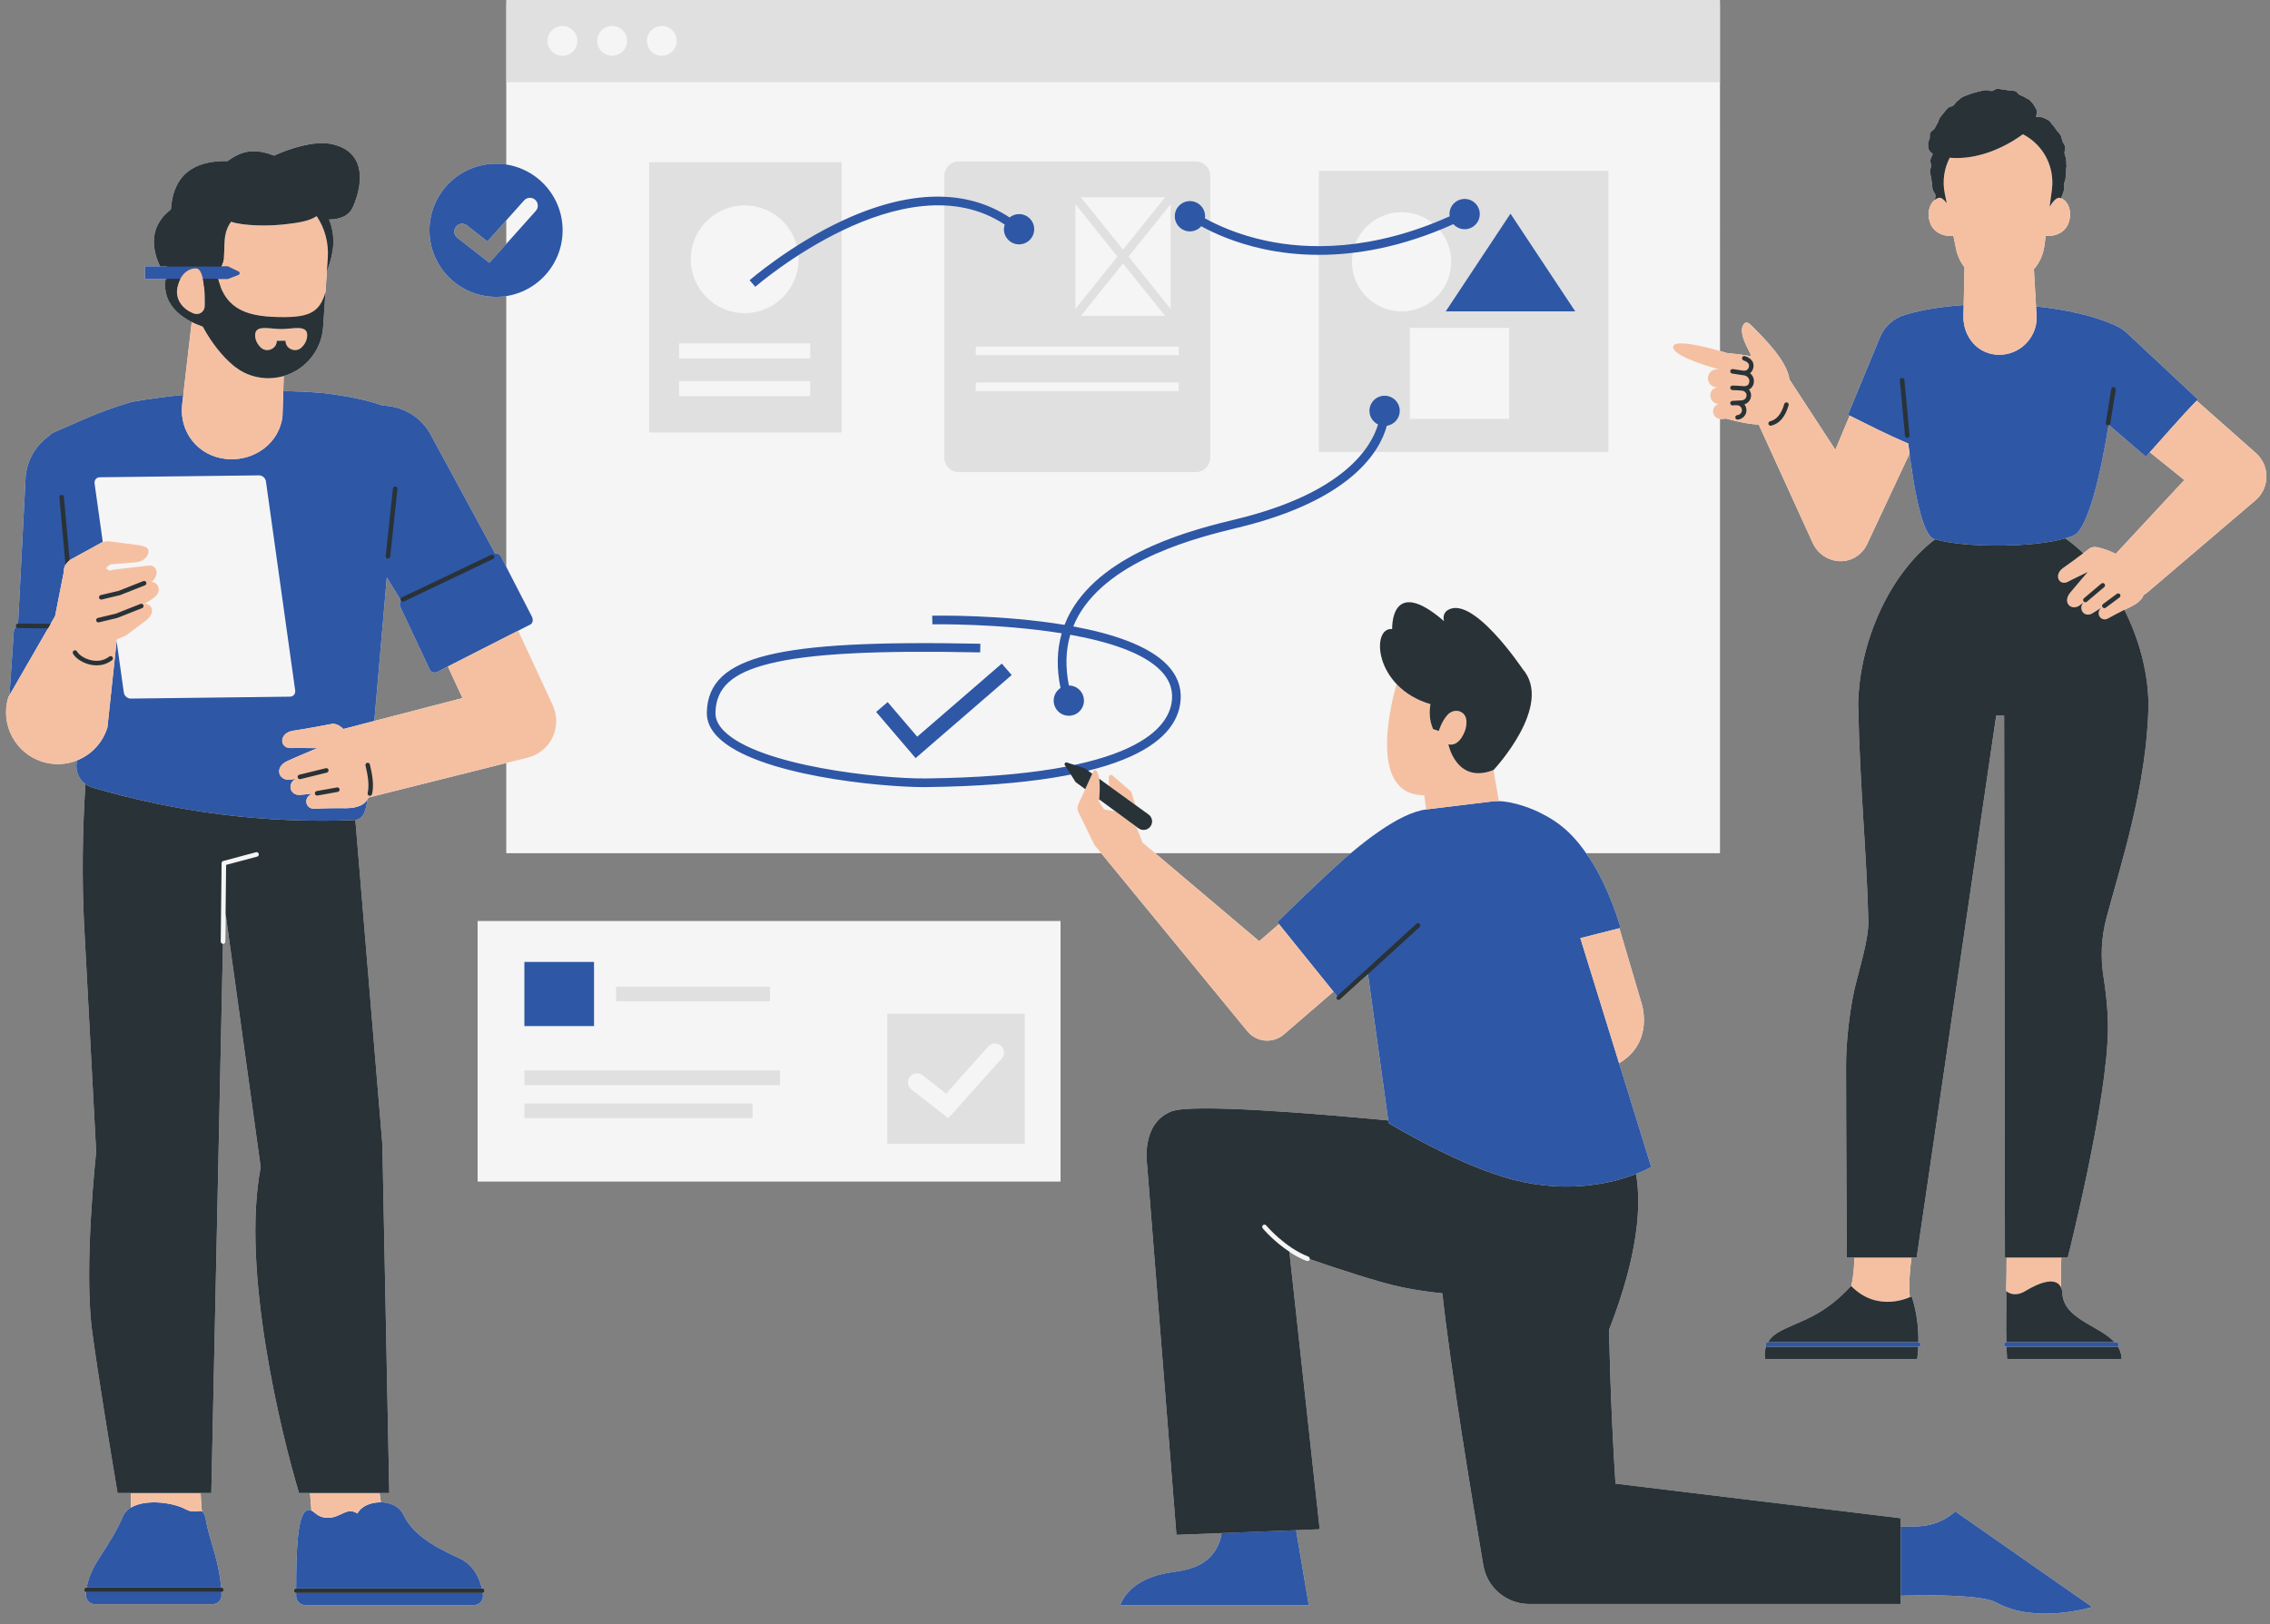 <?xml version="1.0" encoding="UTF-8" standalone="no"?><svg xmlns="http://www.w3.org/2000/svg" xmlns:xlink="http://www.w3.org/1999/xlink" fill="#000000" height="322.8" preserveAspectRatio="xMidYMid meet" version="1" viewBox="-1.2 0.0 451.0 322.8" width="451" zoomAndPan="magnify"><rect x="-1.2" y="0.0" width="451.0" height="322.8" fill="#808080" stroke="none"/><g><g fill="#f5f5f5" id="change1_1"><path d="M93.699 183.061H209.495V234.769H93.699z" fill="inherit"/><path d="M241.512,304.671c-0.081,0.555-0.191,1.085-0.358,1.559c-2.1,5.95-7.897,5.82-11.025,6.475 c-7.525,1.575-8.75,6.3-8.75,6.3h37.451l-2.529-14.915L241.512,304.671z" fill="inherit"/><path d="M447.603,90.656c-0.185-0.216-0.379-0.417-0.585-0.601l-0.42-0.371l-11.366-10.055 c0.083-0.084,0.161-0.172,0.244-0.257L421.41,66.215c-0.71-0.664-1.511-1.167-2.356-1.528c-0.012-0.009-0.021-0.034-0.034-0.04 c-4.218-1.905-9.81-3.143-15.707-3.759l0.131,2.297l-0.553-9.684c1.087-1.262,1.837-2.839,2.075-4.613l0.271-2.02 c0.056,0.01,0.109,0.026,0.168,0.029c2.048,0.103,3.774-0.9,4.37-2.583c0.767-2.161,0.038-4.392-1.629-4.983 c0.057,0.02,0.103,0.056,0.158,0.08c0.07-0.201,0.137-0.405,0.209-0.603c0.134-0.366,0.283-0.745,0.385-1.125 c0.101-0.376-0.062-0.818,0.007-1.206c0.067-0.383,0.262-0.753,0.296-1.146c0.007-0.08,0-0.162-0.008-0.242 c0.044-0.288,0.027-0.623,0.054-0.932c0.025-0.297,0.054-0.585,0.075-0.868c0.036-0.112,0.059-0.223,0.049-0.332 c-0.004-0.042-0.015-0.083-0.027-0.123c0.003-0.399-0.034-0.787-0.051-1.156c-0.021-0.429-0.268-0.816-0.319-1.207 c-0.056-0.427,0.225-0.897,0.136-1.28c-0.098-0.42-0.42-0.766-0.553-1.136c-0.145-0.406-0.182-0.847-0.362-1.196 c-0.198-0.383-0.559-0.654-0.79-0.972c-0.251-0.348-0.457-0.717-0.737-0.994c-0.306-0.302-0.517-0.736-0.84-0.961 c-0.354-0.246-0.784-0.405-1.14-0.568c-0.398-0.182-0.973-0.025-1.343-0.117c-0.055-0.272,0.239-0.868,0.098-1.324 c-0.102-0.334-0.374-0.69-0.577-1.061c-0.173-0.316-0.475-0.607-0.752-0.915c-0.242-0.267-0.664-0.357-1.005-0.596 c-0.295-0.206-0.636-0.31-1.019-0.48c-0.329-0.147-0.551-0.661-0.953-0.771c-0.349-0.096-0.767-0.053-1.176-0.116 c-0.361-0.055-0.746-0.153-1.157-0.178c-0.366-0.023-0.762-0.173-1.17-0.169c-0.369,0.004-0.742,0.418-1.148,0.445 c-0.37,0.025-0.779-0.213-1.181-0.166c-0.409,0.047-0.807,0.151-1.189,0.228c-0.403,0.082-0.793,0.201-1.168,0.314 c-0.392,0.118-0.784,0.229-1.147,0.378c-0.377,0.155-0.772,0.281-1.12,0.464c-0.36,0.19-0.628,0.533-0.957,0.75 c-0.339,0.224-0.504,0.656-0.811,0.903c-0.316,0.255-0.846,0.248-1.13,0.522c-0.292,0.282-0.518,0.627-0.777,0.924 c-0.268,0.306-0.522,0.618-0.757,0.934c-0.244,0.327-0.274,0.784-0.485,1.115c-0.22,0.346-0.384,0.698-0.57,1.039 c-0.199,0.363-0.724,0.543-0.888,0.892c-0.178,0.381-0.019,0.885-0.157,1.236c-0.15,0.377-0.309,0.681-0.283,1.054 c0.028,0.392-0.001,0.806,0.19,1.139c0.175,0.305,0.448,0.558,0.741,0.767c-0.01,0.035-0.023,0.068-0.033,0.103 c-0.101,0.376-0.375,0.72-0.443,1.109c-0.067,0.384,0.177,0.81,0.143,1.203c-0.034,0.387-0.222,0.764-0.222,1.161 c0,0.395,0.206,0.771,0.24,1.158c0.033,0.393,0.105,0.762,0.173,1.145c0.067,0.388,0.015,0.789,0.116,1.165 c0.101,0.381,0.406,0.68,0.54,1.047c0.106,0.292-0.071,0.701-0.07,1.035c-1.174,0.884-1.616,2.769-0.963,4.611 c0.597,1.683,2.323,2.686,4.371,2.583c0.086-0.005,0.167-0.024,0.247-0.042l0.535,2.626c0.275,1.34,0.858,2.586,1.677,3.649 l-0.216,9.722l0.049-2.228c-4.217,0.289-8.146,0.902-11.337,1.849c-0.03,0.007-0.059,0.016-0.089,0.024 c-0.046,0.014-0.098,0.025-0.144,0.039c-0.005,0.002-0.01,0.008-0.015,0.01c-2.078,0.591-3.901,2.034-4.897,4.139 c-0.051,0.109-0.11,0.244-0.156,0.354l-6.36,15.381c0.116,0.058,0.231,0.116,0.347,0.173l-2.841,6.793l-9.119-13.972 c-0.491-3.72-5.031-8.14-7.118-10.286c-1.047-1.077-1.436-1.289-1.912-0.751c-0.636,0.718-0.497,1.98,0.037,3.358 c0.477,1.229,1.207,2.402,1.41,3.069c-1.679-0.342-3.567-0.503-4.894-0.657c-0.214-0.067-0.7-0.216-1.349-0.402V16.33V0.837V0 H99.417v0.837V16.33v16.388c-0.674-0.106-1.361-0.177-2.065-0.177c-7.305,0-13.228,5.922-13.228,13.228 s5.922,13.228,13.228,13.228c0.704,0,1.391-0.071,2.065-0.177v53.891l-1.115-2.163c-0.231-0.415-0.693-0.625-1.141-0.553 L84.115,85.911c-2.052-3.336-5.579-5.204-9.223-5.294c-3.205-1.125-6.91-1.916-12.184-2.534c-2.602-0.204-5.154-0.327-7.627-0.385 l0.093-2.981c0.169-0.049,0.338-0.097,0.504-0.154c1.673-0.578,3.169-1.555,4.369-2.823c0.479-0.507,0.911-1.061,1.288-1.655 c0.941-1.485,1.535-3.219,1.662-5.096c-0.029,0.432-0.089,0.855-0.167,1.271c0.078-0.416,0.138-0.839,0.167-1.271l0.739-10.973 c0,0,0,0,0,0.001c0.703-1.875,1.152-3.648,1.263-5.179c0.14-1.937-0.184-3.672-0.833-5.214c2.202-0.009,4.009-0.731,4.791-2.555 c2.326-5.414,2.127-11.289-4.599-12.498c-3.098-0.559-7.844,0.837-11.072,2.356c-3.428-1.276-6.03-1.33-9.262,1.085 c-6.891-0.141-10.828,2.879-11.273,9.62c-4.822,3.701-3.448,8.613-2.136,11.299h-3.012v2.512H31.7 c-0.659,4.562,2.439,7.163,5.245,8.562c-0.017-0.008-0.033-0.014-0.05-0.023l-1.678,14.496c-6.369,0.64-10.34,1.419-10.34,1.419 c-7.045,2.067-12.029,4.647-15.405,6.052c-0.334,0.139-0.614,0.355-0.837,0.615c-2.586,1.801-4.4,4.675-4.731,8.057l-1.509,29.294 l-0.034,0c-0.002,0-0.004,0-0.005,0c-0.246,0-0.447,0.198-0.45,0.445c-0.001,0.107,0.041,0.201,0.102,0.279 c-0.262,0.189-0.443,0.485-0.461,0.83l-0.862,12.689L0.45,138.56c-1.657,5.438,1.409,11.189,6.847,12.846 c2.313,0.705,4.681,0.548,6.768-0.276c-0.021,0.213-0.034,0.434-0.056,0.645c-0.167,1.6,0.538,3.122,1.771,4.037 c-0.604,9.032-0.707,18.934-0.299,27.331l2.426,45.753c0,0-2.5,22.884-0.812,35.545c1.208,9.058,3.727,24.318,5.063,32.271h2.658 v2.897c0.001,0,0.002-0.001,0.003-0.001c-0.712,0.431-1.276,1.005-1.599,1.757c-1.352,3.142-2.829,5.329-4.858,8.509 c-1.376,2.156-2.072,4.018-2.335,5.627H15.95c-0.248,0-0.45,0.202-0.45,0.45c0,0.238,0.188,0.429,0.421,0.444 c-0.016,0.232-0.026,0.459-0.025,0.679c0.005,0.954,0.799,1.716,1.753,1.716h23.397c0.953,0,1.751-0.761,1.752-1.715 c0-0.227-0.023-0.449-0.03-0.675h0.029c0.248,0,0.45-0.202,0.45-0.45s-0.202-0.45-0.45-0.45H42.73 c-0.333-4.705-2.065-9.06-2.749-12.042c-0.324-1.415-0.391-2.631-0.944-3.01c-0.046-0.031-0.083-0.042-0.126-0.065 c0,0,0.001,0,0.001,0.001c-0.127-1.394-0.205-2.612-0.247-3.672h2.118l2.317-109.154c-0.035,0-0.065-0.013-0.098-0.021 c0.033,0.008,0.063,0.021,0.098,0.021c0.002,0,0.003,0,0.005,0c0.246,0,0.447-0.198,0.45-0.445l0.169-15.234l-0.107,9.711 l6.976,50.362c-3.944,20.458,4.136,53.213,7.616,64.761h2.187c0.103,1.406,0.194,2.532,0.273,3.476l0,0 c-0.233-0.102-0.489-0.135-0.817-0.042c-2.009,0.573-2.199,8.36-2.214,15.532h-0.001c-0.248,0-0.45,0.202-0.45,0.45 s0.202,0.45,0.45,0.45c0,0.199,0,0.4,0,0.597c0,0.992,0.804,1.793,1.795,1.793h33.533c1.072,0,1.911-0.931,1.786-1.996 c-0.016-0.132-0.034-0.268-0.055-0.408c0.212-0.036,0.378-0.213,0.378-0.436c0-0.248-0.202-0.45-0.45-0.45h-0.094 c-0.481-2.146-1.69-4.787-4.683-6.121c-5.536-2.466-9.216-4.995-10.854-8.46c-0.825-1.744-2.671-2.507-4.511-2.539c0,0,0,0,0,0 c-0.107-0.683-0.2-1.306-0.271-1.847h1.928l-1.375-69.322l-5.37-64.465c1.756-0.315,2.127-2.117,2.414-4.078l0,0 c0.069-0.115,0.141-0.228,0.197-0.351l27.411-6.871v17.897h118.141l29.079,35.422c1.814,2.207,5.089,2.487,7.248,0.62l6.864-5.925 l2.978-2.572l0.724,0.898l-0.021,0.019c-0.184,0.167-0.196,0.451-0.028,0.636c0.088,0.097,0.21,0.146,0.332,0.146 c0.108,0,0.217-0.039,0.304-0.118l5.455-4.975l0.088-0.071l4.033,29.065c-15.293-1.451-38.878-3.366-43.006-1.818 c-6.196,2.324-4.905,10.586-4.905,10.586l5.831,73.59l28.465-1.116l-6.014-55.096c0,0,0.061,0.022,0.17,0.061 c1,0.644,2.097,1.238,3.265,1.687c0.053,0.021,0.107,0.03,0.161,0.03c0.181,0,0.352-0.109,0.42-0.289 c0.009-0.025,0.008-0.05,0.013-0.075c0,0,0,0,0,0c5.15,1.779,13.949,4.713,18.527,5.627c2.804,0.56,5.406,0.94,7.825,1.161 c1.722,15.735,5.969,41.35,8.145,54.073c0.758,4.433,4.599,7.671,9.096,7.671h73.82v-1.643c7.471-0.198,16.405-0.09,19.062,1.386 c7.77,4.317,18.994,0.863,18.994,0.863l-27.195-18.994c-3.454,3.022-6.907,3.022-9.497,3.022c-0.468,0-0.921,0-1.363,0v-1.675 l-56.659-6.879c-1.033-15.749-1.279-30.56-1.279-30.56c5.865-15.037,6.427-24.825,5.367-30.981 c-0.002,0.001-0.006,0.002-0.008,0.003c1.946-0.758,3.013-1.394,3.013-1.394l-14.076-45.469l7.695,24.856 c7.188-4.268,4.41-12.077,4.41-12.077L321,186.056l-0.467-1.583l0.249-0.063c0,0-2.159-7.851-6.229-13.958 c-0.215-0.322-0.428-0.632-0.64-0.932h26.589V83.238c0.053,0.006,0.101,0.03,0.156,0.03c0.212,0.002,0.61-0.035,1.071-0.084 c2.802,0.769,4.848,1.143,6.49,1.186c3.182,6.99,10.724,23.513,10.724,23.513c1.559,3.504,6.038,4.812,9.056,2.445 c0.131-0.102,0.258-0.211,0.383-0.326c0.55-0.507,0.985-1.093,1.306-1.723l8.491-18.118c1.114,8.738,2.792,16.323,4.857,16.954 c0.073,0.022,0.153,0.043,0.228,0.064c-0.001,0-0.002,0-0.003-0.001c-8.922,6.768-14.789,19.854-15.251,31.838l-0.032,0.009 c0,0.341,0.003,0.685,0.008,1.032c-0.001,0.11-0.008,0.22-0.008,0.331h0.015c0.297,15.765,1.728,29.944,2.007,42.641 c0.085,3.891-2.02,10.189-2.845,13.992c-1.028,4.744-1.582,10.779-1.582,14.565c0,13.188,0.155,38.331,0.155,38.331h1.481 c-0.021,2.052-0.175,4.014-0.634,5.643c0.002-0.002,0.004-0.005,0.007-0.007c-6.055,6.565-10.737,6.983-14.593,9.29 c-0.941,0.564-1.541,1.233-1.928,1.9h-0.034c-0.248,0-0.45,0.202-0.45,0.45c0,0.121,0.049,0.231,0.128,0.312c0,0,0,0,0,0 c-0.493,1.37-0.21,2.553-0.21,2.553l30.217,0.003c0.109-0.834,0.174-1.64,0.21-2.417h0.02c0.248,0,0.45-0.202,0.45-0.45 s-0.202-0.45-0.45-0.45c0.002,0,0.003,0.001,0.005,0.001c0.082-5.403-1.347-9.119-1.347-9.119s-0.317,0.163-0.846,0.36 c0.188-0.07,0.357-0.138,0.484-0.193c-0.222-2.461-0.04-5.171,0.338-7.875h1.027l15.795-107.683h1.579l0.159,107.683h0.332 c0.001,1.991-0.019,4.269-0.081,6.645c0.075,3.43-0.074,6.473,0.025,10.186c0.003,0,0.006-0.002,0.01-0.002 c-0.248,0-0.45,0.202-0.45,0.45s0.202,0.45,0.45,0.45h0.019c0.028,0.774,0.065,1.569,0.121,2.414h22.769 c-0.03-0.963-0.319-1.781-0.783-2.503c0.116-0.082,0.196-0.21,0.196-0.361c0-0.248-0.202-0.45-0.45-0.45h-0.374 c-3.127-3.437-10.37-4.621-10.382-10.012c-0.046-0.288-0.124-0.528-0.214-0.749c-0.12-2.069-0.081-4.173,0.024-6.068h1.273 c0,0,7.981-31.48,7.981-45.678c0-3.647-0.42-7.251-0.875-10.085c-0.627-3.909-0.445-7.902,0.578-11.727 c2.786-10.419,8.047-26.388,8.343-42.113h0.015c0-0.111-0.007-0.22-0.008-0.331c0.005-0.347,0.008-0.691,0.008-1.032l-0.032-0.01 c-0.23-5.956-1.954-12.173-4.765-17.751c-0.305,0.153-0.608,0.308-0.905,0.461c0.764-0.395,1.571-0.798,2.334-1.157 c0.131-0.062,0.249-0.129,0.353-0.2c0.531-0.255,1.031-0.644,1.511-1.163c0.262-0.284,0.434-0.587,0.546-0.903 c0.274-0.154,0.537-0.333,0.783-0.543l21.417-18.256C449.52,97.199,449.833,93.271,447.603,90.656z M35.791,299.983 c-0.187-0.103-0.392-0.2-0.605-0.295C35.399,299.782,35.604,299.88,35.791,299.983z M34.973,299.6 c-0.151-0.063-0.308-0.124-0.469-0.182C34.666,299.476,34.822,299.537,34.973,299.6z M34.238,299.326 c-0.16-0.053-0.324-0.103-0.492-0.152C33.913,299.222,34.078,299.272,34.238,299.326z M33.466,299.094 c-0.201-0.054-0.408-0.102-0.617-0.149C33.058,298.991,33.265,299.04,33.466,299.094z M32.527,298.877 c-0.217-0.043-0.437-0.083-0.659-0.118C32.091,298.793,32.31,298.833,32.527,298.877z M31.463,298.703 c-0.145-0.019-0.29-0.037-0.436-0.052C31.173,298.666,31.318,298.684,31.463,298.703z M30.567,298.61 c-0.126-0.01-0.253-0.016-0.38-0.023C30.314,298.593,30.44,298.6,30.567,298.61z M29.686,298.567 c-0.096-0.002-0.191,0.001-0.287,0.001C29.495,298.567,29.59,298.565,29.686,298.567z M26.042,299.052 c-0.053,0.018-0.103,0.039-0.155,0.058C25.939,299.091,25.989,299.07,26.042,299.052z M28.182,298.621 c-0.023,0.002-0.047,0.003-0.071,0.005C28.135,298.624,28.159,298.624,28.182,298.621z M27.554,298.7 c-0.082,0.012-0.164,0.024-0.245,0.038C27.389,298.724,27.472,298.713,27.554,298.7z M26.784,298.845 c-0.078,0.018-0.155,0.038-0.231,0.058C26.629,298.884,26.706,298.864,26.784,298.845z M38.701,300.296 c-0.072-0.016-0.142-0.028-0.209-0.016C38.559,300.268,38.628,300.276,38.701,300.296z M70.669,299.74 c-0.043,0.035-0.092,0.067-0.132,0.104C70.577,299.807,70.626,299.776,70.669,299.74z M70.239,300.166 c-0.035,0.042-0.078,0.079-0.11,0.122C70.161,300.244,70.203,300.207,70.239,300.166z M61.741,300.952 c-0.044-0.032-0.089-0.064-0.131-0.096C61.652,300.889,61.697,300.92,61.741,300.952z M63.966,301.63 c-0.225,0-0.425-0.018-0.614-0.043C63.541,301.612,63.741,301.63,63.966,301.63z M63.215,301.567 c-0.175-0.029-0.341-0.065-0.49-0.112C62.874,301.501,63.039,301.538,63.215,301.567z M62.662,301.432 c-0.127-0.043-0.245-0.092-0.355-0.144C62.417,301.34,62.534,301.389,62.662,301.432z M62.19,301.231 c-0.11-0.057-0.214-0.117-0.31-0.18C61.976,301.114,62.08,301.174,62.19,301.231z M72.292,298.876 c0.012-0.004,0.025-0.007,0.037-0.011C72.317,298.869,72.305,298.872,72.292,298.876z M71.042,299.458 c0.038-0.025,0.081-0.045,0.12-0.069C71.123,299.413,71.08,299.433,71.042,299.458z M71.632,299.133 c0.027-0.013,0.057-0.023,0.084-0.035C71.689,299.111,71.66,299.121,71.632,299.133z M96.03,52.229l-6.376-4.977 c-0.68-0.531-0.801-1.512-0.271-2.192c0.531-0.68,1.512-0.801,2.192-0.27l4.073,3.179l3.768-4.215v4.687L96.03,52.229z M19.925,112.764l0.043,0.312c-0.092-0.047-0.176-0.109-0.271-0.152L19.925,112.764z M56.399,138.448l-31.61,0.378 c-0.168,0.002-0.333-0.03-0.488-0.09c-0.463-0.179-0.831-0.608-0.901-1.112l-1.429-10.218v0l1.429,10.219 c0.07,0.504,0.438,0.933,0.901,1.112c0.154,0.06,0.319,0.092,0.488,0.09L56.399,138.448c0.505-0.006,0.895-0.318,1.019-0.757 C57.294,138.13,56.904,138.442,56.399,138.448z M39.476,60.748c0,0.01,0,0.02,0,0.029C39.475,60.769,39.476,60.757,39.476,60.748z M42.726,57.253c0.111,0.26,0.229,0.508,0.353,0.746C42.955,57.761,42.837,57.513,42.726,57.253z M54.66,65.394 c0.398,0,0.813-0.029,1.227-0.064c-0.141,0.012-0.281,0.023-0.421,0.033l0-0.011C55.195,65.37,54.922,65.394,54.66,65.394z M54.671,67.716c0.019,0,0.038,0,0.057,0c-0.009,0-0.018,0-0.027,0c-0.019,0-0.037,0-0.056,0.001 C54.654,67.717,54.662,67.717,54.671,67.716z M54.329,67.72c-0.079,0.001-0.149,0.002-0.216,0.003 c0.021,0,0.042-0.001,0.062-0.001C54.226,67.722,54.273,67.721,54.329,67.72z M50.738,94.556c0.386,0.15,0.683,0.481,0.819,0.876 C51.421,95.037,51.123,94.706,50.738,94.556z M53.865,67.727c0.004,0,0.009,0,0.014,0c0,0,0.001,0,0.002,0 C53.874,67.727,53.869,67.727,53.865,67.727C53.864,67.728,53.864,67.727,53.865,67.727z M54.991,67.713c-0.011,0-0.021,0-0.033,0 c0.01,0,0.021,0,0.03,0c0.005,0,0.009,0,0.014,0c0.049,0,0.092-0.001,0.137-0.001C55.092,67.712,55.044,67.713,54.991,67.713 L54.991,67.713z M55.392,67.71c0.077-0.001,0.134-0.001,0.134-0.001S55.473,67.709,55.392,67.71L55.392,67.71z M55.232,67.711 c-0.007,0-0.012,0-0.019,0C55.22,67.711,55.226,67.711,55.232,67.711z M58.679,65.252c-0.015-0.003-0.031-0.005-0.046-0.007 C58.648,65.247,58.664,65.249,58.679,65.252z M59.397,65.553c-0.018-0.015-0.038-0.028-0.058-0.041 C59.359,65.525,59.379,65.538,59.397,65.553z M59.115,62.658c-0.061,0.015-0.13,0.024-0.193,0.037 c0.077-0.017,0.158-0.031,0.233-0.049C59.14,62.649,59.129,62.655,59.115,62.658z M59.084,65.371 c-0.014-0.006-0.027-0.013-0.042-0.019C59.056,65.358,59.069,65.365,59.084,65.371z M58.341,62.808 c-0.073,0.012-0.151,0.021-0.226,0.032c-0.018,0.002-0.037,0.004-0.055,0.007c0.114-0.016,0.228-0.031,0.337-0.049 C58.377,62.801,58.36,62.805,58.341,62.808z M58.238,65.2c-0.012-0.001-0.023-0.002-0.035-0.002 C58.215,65.199,58.226,65.2,58.238,65.2z M57.556,62.906c0.133-0.013,0.261-0.03,0.388-0.046c-0.153,0.02-0.305,0.04-0.466,0.055 c-0.095,0.009-0.191,0.018-0.289,0.026c-0.006,0-0.014,0.001-0.021,0.001C57.301,62.932,57.429,62.919,57.556,62.906z M57.445,44.31c0.175-0.027,0.35-0.054,0.515-0.083C57.793,44.256,57.624,44.283,57.445,44.31z M56.497,62.983 c-0.09,0.004-0.177,0.009-0.269,0.012c0.137-0.005,0.265-0.013,0.397-0.02c0.06-0.003,0.116-0.007,0.176-0.011 C56.7,62.97,56.602,62.978,56.497,62.983z M53.175,62.969c0.639,0.029,1.298,0.045,1.988,0.045 C54.473,63.014,53.815,62.997,53.175,62.969z M51.115,62.807c0.586,0.07,1.199,0.12,1.837,0.153 C52.313,62.927,51.702,62.876,51.115,62.807z M43.226,58.28c0.013,0.024,0.026,0.049,0.039,0.072 c0.175,0.304,0.36,0.59,0.558,0.857c0.026,0.035,0.05,0.075,0.076,0.109c0.729,0.951,1.609,1.67,2.639,2.208 c0.018,0.01,0.037,0.019,0.055,0.028c0.34,0.175,0.695,0.332,1.068,0.47c1,0.37,2.115,0.614,3.344,0.767 C47.433,62.352,44.827,61.134,43.226,58.28z M50.25,94.466c0.093-0.001,0.181,0.031,0.271,0.05 C50.43,94.497,50.343,94.465,50.25,94.466L50.25,94.466z M18.637,147.578c-0.071,0.099-0.145,0.195-0.22,0.291 C18.492,147.773,18.565,147.677,18.637,147.578z M19.747,145.629c-0.046,0.107-0.101,0.208-0.15,0.313 C19.646,145.837,19.701,145.736,19.747,145.629z M19.244,146.635c-0.063,0.112-0.132,0.219-0.2,0.328 C19.112,146.854,19.181,146.747,19.244,146.635z M17.711,148.687c0.072-0.074,0.141-0.152,0.21-0.228 C17.852,148.535,17.783,148.613,17.711,148.687z M53.791,75.023c0.039-0.006,0.078-0.011,0.117-0.017 C53.869,75.012,53.83,75.017,53.791,75.023z M59.617,65.786c0.007,0.01,0.011,0.023,0.018,0.034 C59.628,65.81,59.624,65.797,59.617,65.786z M59.757,66.101c0.009,0.031,0.018,0.062,0.025,0.094 C59.775,66.163,59.766,66.132,59.757,66.101z M59.879,62.429c0.066-0.024,0.129-0.051,0.193-0.076 c0.17-0.067,0.333-0.14,0.488-0.219c0.063-0.032,0.127-0.063,0.188-0.097C60.48,62.187,60.191,62.318,59.879,62.429z M60.879,61.952c0.149-0.088,0.297-0.176,0.432-0.279c0.021-0.016,0.039-0.034,0.059-0.05 C61.217,61.744,61.049,61.85,60.879,61.952z M61.814,61.221c0.047-0.048,0.092-0.099,0.138-0.149 C61.907,61.123,61.861,61.173,61.814,61.221z M62.14,60.837c0.051-0.064,0.105-0.124,0.154-0.192 c0.031-0.043,0.064-0.082,0.093-0.126C62.31,60.633,62.223,60.732,62.14,60.837z M62.455,60.404 c0.105-0.164,0.208-0.33,0.302-0.513c0.029-0.055,0.055-0.115,0.083-0.172c0.06-0.123,0.115-0.256,0.171-0.388 C62.844,59.725,62.66,60.084,62.455,60.404z M63.095,59.142c0.029-0.073,0.058-0.145,0.086-0.22 C63.153,58.997,63.123,59.07,63.095,59.142z M61.714,42.954c-0.007,0.004-0.014,0.008-0.021,0.012 C61.7,42.962,61.707,42.958,61.714,42.954C61.714,42.954,61.714,42.954,61.714,42.954z M59.098,44.002 c-0.001,0-0.002,0-0.003,0.001C59.097,44.003,59.098,44.003,59.098,44.002C59.099,44.002,59.099,44.002,59.098,44.002z M58.673,44.092c-0.003,0.001-0.007,0.001-0.01,0.002c-0.144,0.03-0.282,0.062-0.437,0.09c0,0-0.001,0-0.001,0c0,0,0,0,0,0 c0,0,0.001,0,0.002,0C58.384,44.155,58.526,44.123,58.673,44.092z M56.829,44.397c-0.001,0-0.002,0-0.003,0 c-0.004,0-0.009,0.001-0.013,0.002c-0.122,0.016-0.25,0.032-0.372,0.048c-0.002,0-0.004,0-0.006,0.001 c0.125-0.016,0.255-0.033,0.378-0.049C56.818,44.399,56.824,44.398,56.829,44.397z M55.772,44.528 c-0.311,0.036-0.632,0.072-0.979,0.107C55.141,44.6,55.456,44.564,55.772,44.528z M34.076,56.969 c-0.049,0.256-0.092,0.516-0.107,0.787C33.985,57.485,34.025,57.224,34.076,56.969z M38.066,64.512 c-0.013-0.005-0.024-0.01-0.037-0.015C38.041,64.503,38.054,64.507,38.066,64.512z M19.221,107.733 c-0.1,0.034-0.199,0.069-0.293,0.113C19.022,107.802,19.121,107.767,19.221,107.733l-1.63-11.658L19.221,107.733z M17.077,149.29 c-0.049,0.043-0.095,0.088-0.145,0.129C16.982,149.377,17.028,149.332,17.077,149.29z M42.919,187.515 c0.003,0.001,0.004,0.004,0.007,0.005C42.923,187.519,42.922,187.516,42.919,187.515z M70.268,160.144 c0.196-0.075,0.371-0.167,0.535-0.268C70.64,159.977,70.465,160.069,70.268,160.144z M71.022,159.718 c0.072-0.053,0.143-0.107,0.208-0.166C71.166,159.611,71.093,159.664,71.022,159.718z M71.479,159.297 c0.029-0.033,0.057-0.068,0.085-0.102C71.536,159.23,71.508,159.263,71.479,159.297z M90.686,138.725 c-0.158,0.046-14.163,3.682-22.274,5.786c1.437-0.373,3.057-0.793,4.752-1.233l2.483-28.536l2.737,4.467 c0.007,0.042,0.012,0.084,0.031,0.124c0.016,0.033,0.047,0.05,0.069,0.077c-0.303,0.351-0.369,0.87-0.108,1.292l5.846,12.433 c0.321,0.519,1.003,0.677,1.52,0.353l13.674-6.958v0l-11.63,5.918L90.686,138.725z M249.996,244.467 c-0.02-0.022-0.041-0.045-0.059-0.065C249.954,244.421,249.976,244.445,249.996,244.467z M249.838,244.29 c-0.021-0.025-0.039-0.045-0.057-0.065C249.798,244.244,249.818,244.267,249.838,244.29z M249.727,244.162 c-0.026-0.03-0.044-0.052-0.052-0.061C249.683,244.11,249.705,244.137,249.727,244.162z M250.588,245.097 c0.017,0.018,0.034,0.035,0.052,0.053C250.622,245.133,250.605,245.115,250.588,245.097z M250.918,245.432 c0.005,0.005,0.011,0.011,0.017,0.016C250.93,245.443,250.924,245.438,250.918,245.432z M254.51,248.439 c0.049,0.034,0.099,0.068,0.149,0.102C254.609,248.507,254.559,248.473,254.51,248.439z M252.041,246.489 c0.005,0.004,0.009,0.009,0.014,0.013C252.051,246.497,252.046,246.493,252.041,246.489z M252.486,246.877 c0.008,0.007,0.016,0.014,0.024,0.02C252.502,246.89,252.494,246.883,252.486,246.877z M253.952,248.041 c0.026,0.019,0.051,0.038,0.078,0.057C254.004,248.079,253.978,248.06,253.952,248.041z M258.964,249.917 c0.002,0.004,0.005,0.006,0.007,0.01C258.969,249.924,258.966,249.921,258.964,249.917z M301.227,234.855 c0.175,0.037,0.349,0.072,0.522,0.107C301.576,234.927,301.403,234.892,301.227,234.855z M303.163,235.222 c0.146,0.024,0.292,0.051,0.437,0.074C303.456,235.274,303.309,235.247,303.163,235.222z M305.336,235.532 c0.121,0.014,0.24,0.024,0.36,0.036C305.576,235.556,305.457,235.546,305.336,235.532z M307.063,235.691 c0.164,0.012,0.328,0.023,0.49,0.033C307.39,235.715,307.227,235.703,307.063,235.691z M308.971,235.787 c0.072,0.002,0.146,0.006,0.218,0.008C309.118,235.794,309.044,235.789,308.971,235.787z M310.749,235.796 c0.143-0.003,0.284-0.007,0.425-0.011C311.033,235.789,310.892,235.794,310.749,235.796z M318.418,234.918 c0.089-0.019,0.175-0.039,0.263-0.059C318.592,234.878,318.507,234.899,318.418,234.918z M312.325,235.737 c0.135-0.008,0.271-0.014,0.404-0.023C312.596,235.722,312.459,235.729,312.325,235.737z M314.145,235.596 c0.07-0.007,0.137-0.016,0.207-0.024C314.282,235.579,314.215,235.589,314.145,235.596z M315.526,235.427 c0.129-0.018,0.257-0.036,0.384-0.055C315.783,235.391,315.655,235.409,315.526,235.427z M316.972,235.2 c0.077-0.014,0.156-0.026,0.232-0.04C317.128,235.174,317.049,235.187,316.972,235.2z M322.913,233.646 c0.031-0.011,0.065-0.022,0.096-0.034C322.977,233.624,322.945,233.635,322.913,233.646z M319.601,234.641 c0.091-0.023,0.183-0.046,0.273-0.069C319.784,234.596,319.693,234.618,319.601,234.641z M321.924,233.98 c0.065-0.021,0.128-0.042,0.191-0.062C322.052,233.939,321.989,233.959,321.924,233.98z M262.58,173.651 c-6.411,6.01-9.995,9.595-9.995,9.595l0.319,0.396l-1.115,0.967l-2.806,2.439l-20.719-17.528h38.955 C265.63,170.857,264.067,172.256,262.58,173.651z M373.836,86.299c-0.627-0.295-1.255-0.588-1.879-0.891 C372.581,85.712,373.209,86.004,373.836,86.299z M368.945,83.923c0.583,0.291,1.169,0.578,1.753,0.866 C370.114,84.5,369.529,84.214,368.945,83.923z M374.935,86.819c0.993,0.456,1.991,0.899,2.997,1.322 C376.926,87.718,375.928,87.275,374.935,86.819z M349.844,267.602c0.002,0.001,0.003,0.002,0.005,0.003 C349.846,267.604,349.846,267.603,349.844,267.602z M367.547,256.438c0.104,0.086,0.21,0.158,0.315,0.238 C367.757,256.596,367.652,256.524,367.547,256.438z M368.533,257.156c0.121,0.078,0.242,0.147,0.363,0.219 C368.775,257.304,368.654,257.235,368.533,257.156z M369.531,257.721c0.122,0.06,0.243,0.116,0.365,0.17 C369.774,257.837,369.653,257.781,369.531,257.721z M370.54,258.147c0.111,0.04,0.223,0.081,0.334,0.116 C370.763,258.228,370.652,258.187,370.54,258.147z M371.575,258.451c0.085,0.02,0.172,0.044,0.257,0.062 C371.747,258.496,371.66,258.471,371.575,258.451z M373.696,258.708c0.044,0,0.087-0.003,0.131-0.003 C373.783,258.706,373.74,258.709,373.696,258.708z M377.34,258.128c0.055-0.018,0.117-0.036,0.168-0.054 C377.456,258.092,377.396,258.11,377.34,258.128z M374.553,258.681c0.078-0.006,0.152-0.014,0.228-0.021 C374.704,258.667,374.631,258.675,374.553,258.681z M375.356,258.594c0.082-0.012,0.162-0.025,0.242-0.038 C375.517,258.569,375.438,258.582,375.356,258.594z M376.096,258.462c0.076-0.016,0.153-0.032,0.227-0.049 C376.248,258.43,376.173,258.446,376.096,258.462z M376.759,258.302c0.068-0.019,0.14-0.037,0.205-0.056 C376.898,258.266,376.827,258.283,376.759,258.302z M405.312,254.776c-0.014,0.003-0.027,0.005-0.041,0.008 C405.285,254.781,405.299,254.778,405.312,254.776z M404.82,254.893c-0.029,0.008-0.058,0.016-0.087,0.024 C404.762,254.909,404.79,254.901,404.82,254.893z M404.305,255.052c-0.042,0.014-0.084,0.029-0.127,0.044 C404.221,255.082,404.263,255.067,404.305,255.052z M403.779,255.247c-0.055,0.022-0.11,0.045-0.165,0.068 C403.669,255.292,403.724,255.269,403.779,255.247z M403.246,255.473c-0.067,0.03-0.133,0.062-0.2,0.093 C403.113,255.535,403.18,255.503,403.246,255.473z M402.716,255.724c-0.082,0.041-0.163,0.083-0.244,0.124 C402.553,255.806,402.634,255.765,402.716,255.724z M402.194,255.992c-0.105,0.056-0.207,0.113-0.31,0.171 C401.987,256.105,402.089,256.048,402.194,255.992z M401.685,256.273c-0.167,0.096-0.331,0.192-0.489,0.287 C401.354,256.465,401.518,256.369,401.685,256.273z M435.191,79.672c-1.239,1.27-2.439,2.575-3.629,3.892 C432.75,82.246,433.952,80.941,435.191,79.672z M409.736,112.138c0.104-0.075,0.211-0.152,0.319-0.231 C409.947,111.986,409.841,112.063,409.736,112.138z M410.203,111.799c0.135-0.098,0.271-0.198,0.409-0.299 C410.475,111.601,410.339,111.701,410.203,111.799z M410.685,111.447c0.345-0.253,0.694-0.512,1.03-0.762 C411.378,110.936,411.03,111.193,410.685,111.447z M411.751,110.659c0.163-0.121,0.323-0.241,0.478-0.357 C412.073,110.418,411.914,110.537,411.751,110.659z M412.231,110.3c0.16-0.12,0.314-0.235,0.461-0.345 C412.545,110.065,412.391,110.18,412.231,110.3z M407.832,107.323c0.009-0.002,0.018-0.004,0.027-0.006 C407.85,107.319,407.842,107.321,407.832,107.323z M399.664,108.326c-0.009,0-0.019,0.001-0.028,0.001 C399.645,108.327,399.655,108.327,399.664,108.326z M397.822,108.399c-0.004,0-0.008,0-0.012,0 C397.814,108.399,397.818,108.399,397.822,108.399z M383.452,39.564c0.143-0.091,0.292-0.174,0.456-0.232 C383.744,39.39,383.597,39.476,383.452,39.564z M390.569,108.266c-0.006,0-0.011-0.001-0.017-0.001 C390.558,108.266,390.563,108.266,390.569,108.266z M388.874,108.129c-0.002,0-0.005,0-0.007-0.001 C388.869,108.129,388.871,108.129,388.874,108.129z M408.742,112.842c0.124-0.085,0.259-0.18,0.399-0.279 C409,112.663,408.866,112.757,408.742,112.842z M409.254,112.483c0.104-0.073,0.21-0.149,0.32-0.228 C409.463,112.334,409.358,112.41,409.254,112.483z M418.369,122.493c0.479-0.26,1.019-0.546,1.588-0.84 C419.388,121.946,418.848,122.233,418.369,122.493z M417.619,122.904c0.188-0.105,0.401-0.222,0.624-0.343 C418.02,122.682,417.807,122.799,417.619,122.904z M419.148,110.067c-1.067-0.544-2.278-0.997-3.591-1.305 c-0.003,0.002-0.006,0.005-0.009,0.006c-0.511-0.113-1.063-0.076-1.491,0.156c0,0-0.568,0.432-1.357,1.025 c-1.133-1.086-2.319-2.083-3.557-2.962c0,0-0.001,0-0.001,0c0.607-0.177,1.158-0.37,1.63-0.581 c2.718-1.083,5.308-11.657,6.941-21.895c0.037-0.007,0.072-0.016,0.105-0.032l7.308,6.276c0.268-0.293,0.531-0.591,0.797-0.886 l6.86,5.524L419.148,110.067z" fill="inherit"/></g><g id="change2_1"><path d="M31.975 51.256H47.324V56.93H31.975z" fill="#293237"/></g><g id="change1_2"><path d="M99.417,0.837h241.085V169.52H99.417V0.837z M93.699,234.769h115.796v-51.708H93.699V234.769z M259,250.3 c0.089-0.231-0.026-0.492-0.259-0.581c-4.668-1.795-8.338-6.149-8.374-6.193c-0.159-0.191-0.443-0.218-0.634-0.058 c-0.19,0.159-0.217,0.443-0.058,0.634c0.155,0.186,3.852,4.576,8.743,6.457c0.053,0.021,0.107,0.03,0.161,0.03 C258.761,250.589,258.931,250.479,259,250.3z M43.556,187.112l0.169-15.234l6.163-1.645c0.24-0.063,0.383-0.311,0.318-0.551 c-0.064-0.239-0.308-0.385-0.551-0.318l-6.493,1.732c-0.195,0.052-0.331,0.228-0.334,0.43l-0.173,15.576 c-0.003,0.248,0.196,0.452,0.445,0.455c0.002,0,0.003,0,0.005,0C43.352,187.558,43.554,187.359,43.556,187.112z M56.399,138.448 c0.673-0.008,1.143-0.559,1.048-1.231l-5.809-41.548c-0.094-0.672-0.715-1.21-1.388-1.203l-31.61,0.378 c-0.673,0.008-1.143,0.559-1.048,1.231l5.809,41.549c0.094,0.672,0.716,1.21,1.388,1.202L56.399,138.448" fill="#f5f5f5"/></g><g id="change3_1"><path d="M127.78,32.23v53.718h38.247V32.23H127.78z M146.75,40.82c5.913,0,10.707,4.793,10.707,10.706 s-4.793,10.706-10.707,10.706s-10.707-4.793-10.707-10.706S140.837,40.82,146.75,40.82z M159.776,78.726h-26.053v-3.008h26.053 V78.726z M159.776,71.231h-26.053v-3.008h26.053V71.231z M236.382,32.076h-47.099c-1.579,0-2.86,1.281-2.86,2.86v56.021 c0,1.58,1.281,2.86,2.86,2.86h47.099c1.58,0,2.86-1.28,2.86-2.86V34.936C239.242,33.357,237.961,32.076,236.382,32.076z M223.019,50.991l8.355-10.404v20.808L223.019,50.991z M230.272,62.768h-16.709l8.355-10.404L230.272,62.768z M230.272,39.214 l-8.354,10.404l-8.355-10.404H230.272z M212.46,40.586l8.355,10.405l-8.355,10.405V40.586z M212.46,62.768L212.46,62.768 L212.46,62.768L212.46,62.768z M232.996,77.724h-40.328v-1.719h40.328V77.724z M232.996,70.587h-40.328v-1.719h40.328V70.587z M99.417,0v16.33h241.085V0H99.417z M110.544,11.081c-1.636,0-2.962-1.326-2.962-2.962s1.326-2.962,2.962-2.962 c1.636,0,2.962,1.326,2.962,2.962S112.18,11.081,110.544,11.081z M120.417,11.081c-1.636,0-2.962-1.326-2.962-2.962 s1.326-2.962,2.962-2.962c1.636,0,2.962,1.326,2.962,2.962S122.053,11.081,120.417,11.081z M130.29,11.081 c-1.636,0-2.962-1.326-2.962-2.962s1.326-2.962,2.962-2.962c1.636,0,2.962,1.326,2.962,2.962S131.926,11.081,130.29,11.081z M151.779,196.079v2.913h-30.588v-2.913H151.779z M153.782,212.738v2.913h-50.797v-2.913H153.782z M148.319,219.293v2.913h-45.335 v-2.913H148.319z M175.084,201.45v25.854h27.31V201.45H175.084z M197.815,210.363l-10.606,11.865l-7.333-5.723 c-0.782-0.61-0.921-1.739-0.311-2.521c0.61-0.782,1.739-0.921,2.521-0.311l4.684,3.656l8.367-9.36 c0.661-0.74,1.797-0.803,2.536-0.142C198.412,208.488,198.476,209.623,197.815,210.363z M260.835,33.949v55.866h57.509V33.949 H260.835z M267.408,52.024c0-5.445,4.414-9.859,9.858-9.859s9.859,4.414,9.859,9.859s-4.414,9.859-9.859,9.859 S267.408,57.469,267.408,52.024z M298.627,83.243H278.91V65.169h19.717V83.243z M286.03,61.883l12.871-19.431l12.871,19.431H286.03 z" fill="#e0e0e0"/></g><g id="change4_1"><path d="M89.848,309.558c2.993,1.333,4.202,3.975,4.683,6.121H57.639c0.015-7.172,0.205-14.959,2.214-15.532 c1.409-0.403,1.495,1.483,4.112,1.483c2.618,0,3.678-2.255,5.864-0.846c1.246-2.727,7.441-3.333,9.165,0.314 C80.632,304.563,84.312,307.092,89.848,309.558z M94.697,316.564c-0.024,0.004-0.047,0.015-0.072,0.015H57.639 c0,0.199,0,0.4,0,0.597c0,0.992,0.804,1.793,1.795,1.793h33.533c1.072,0,1.911-0.931,1.786-1.996 C94.736,316.841,94.718,316.704,94.697,316.564z M39.036,300.448c-0.211-0.144-0.38-0.197-0.544-0.168 c-0.93,0.167-1.874,0.158-2.701-0.297c-3.266-1.797-10.932-2.433-12.572,1.382c-1.352,3.142-2.829,5.329-4.858,8.509 c-1.376,2.156-2.072,4.018-2.335,5.627H42.73c-0.333-4.705-2.065-9.06-2.749-12.042C39.657,302.043,39.59,300.827,39.036,300.448z M15.95,316.4c-0.01,0-0.019-0.005-0.029-0.006c-0.016,0.232-0.026,0.459-0.025,0.679c0.005,0.954,0.799,1.716,1.753,1.716h23.397 c0.953,0,1.751-0.761,1.752-1.715c0-0.227-0.023-0.449-0.03-0.675H15.95z M68.978,162.99c2.136-0.079,2.521-2.03,2.831-4.144 c-0.337,0.563-0.824,1.024-1.541,1.298c-0.79,0.301-1.532,0.452-2.237,0.443c-0.15,0.021-0.311,0.03-0.485,0.027 c-2.186-0.046-4.721,0.023-6.292,0.099c-1.85,0.089-2.286-2.431-0.278-2.99c-0.941,0.084-1.803,0.166-2.483,0.24 c-2.095,0.229-2.787-2.343-0.793-3.26c-0.334,0.072-0.649,0.141-0.929,0.203c-2.5,0.553-3.719-2.374-0.847-3.676 c2.344-1.063,5.934-2.552,5.934-2.552c-2.301,0.007-3.655-0.075-5.205-0.014c-2.401,0.095-2.497-3.033,0.434-3.453 c2.508-0.36,7.779-1.375,7.779-1.375c0.582-0.021,1.193,0.232,1.681,0.625c0.004,0,0.009-0.001,0.014-0.002 c0.162,0.134,0.311,0.275,0.467,0.412c1.737-0.451,3.871-1.005,6.138-1.593l2.483-28.536l2.849,4.65 c-0.316,0.352-0.386,0.882-0.121,1.311l5.846,12.433c0.321,0.519,1.003,0.677,1.52,0.353l18.418-9.372c0,0,0.756-0.347,0.378-1.464 l-6.237-12.105c-0.231-0.415-0.693-0.625-1.141-0.553L84.115,85.911c-2.052-3.336-5.579-5.204-9.223-5.294 c-3.205-1.125-6.91-1.916-12.184-2.534c-2.602-0.204-5.154-0.327-7.627-0.385l-0.156,5.014c-0.583,5.296-5.623,9.097-11.257,8.489 c-5.635-0.608-9.264-5.459-8.681-10.756l0.228-1.967c-6.369,0.64-10.34,1.419-10.34,1.419c-7.045,2.067-12.029,4.647-15.405,6.052 c-0.334,0.139-0.614,0.355-0.837,0.615c-2.586,1.801-4.4,4.675-4.731,8.057l-1.537,29.839c-0.453,0.12-0.795,0.521-0.82,1.008 l-0.862,12.689l9.063-15.724l1.735-8.806c0,0,0,0,0-0.001c-0.036-0.918,0.392-1.782,1.142-2.312l5.945-3.259 c0.101-0.069,0.207-0.131,0.317-0.186c0.015-0.007,0.028-0.015,0.042-0.022c0.094-0.044,0.193-0.079,0.293-0.113l-1.63-11.658 c-0.095-0.672,0.375-1.223,1.048-1.231l31.61-0.378c0.673-0.008,1.294,0.531,1.388,1.203l5.809,41.548 c0.095,0.672-0.375,1.224-1.048,1.231l-31.61,0.378c-0.673,0.008-1.295-0.53-1.389-1.202l-1.429-10.218l-1.83,17.154 c-0.952,3.124-3.258,5.458-6.078,6.571c-0.021,0.213-0.034,0.434-0.056,0.645c-0.223,2.131,1.101,4.123,3.156,4.727 C34.086,161.476,51.357,163.639,68.978,162.99z M37.804,53.338c0.672,0.039,1.076,0.942,1.321,2.104h4.943v0l2.115-0.819 c0.292-0.113,0.309-0.52,0.027-0.657l-2.142-1.036H27.603v2.512h7.009C35.313,54.118,36.497,53.261,37.804,53.338z M102.984,203.908h13.837v-12.745h-13.837V203.908z M84.124,45.769c0-7.306,5.922-13.228,13.228-13.228 c7.306,0,13.228,5.922,13.228,13.228s-5.922,13.228-13.228,13.228C90.047,58.996,84.124,53.074,84.124,45.769z M89.654,47.252 l6.376,4.977l9.224-10.318c0.575-0.643,0.52-1.631-0.124-2.206s-1.631-0.52-2.206,0.124l-7.276,8.139l-4.073-3.179 c-0.68-0.531-1.662-0.41-2.192,0.27C88.852,45.74,88.973,46.721,89.654,47.252z M235.215,45.982c0.898,0,1.695-0.401,2.246-1.025 c2.533,1.399,6.746,3.326,12.453,4.552c3.042,0.653,6.718,1.135,10.942,1.135c7.385,0,16.446-1.484,26.702-6.102 c0.551,0.615,1.343,1.01,2.234,1.01c1.661,0,3.008-1.347,3.008-3.008s-1.347-3.008-3.008-3.008c-1.662,0-3.008,1.347-3.008,3.008 c0,0.15,0.023,0.293,0.044,0.436c-15.644,7.036-28.38,6.585-36.46,4.867c-5.603-1.192-9.759-3.121-12.185-4.467 c0.018-0.134,0.041-0.267,0.041-0.406c0-1.661-1.347-3.008-3.008-3.008s-3.008,1.347-3.008,3.008S233.554,45.982,235.215,45.982z M311.772,61.883l-12.871-19.431L286.03,61.883H311.772z M233.377,138.873c0.125-2.516-0.789-4.797-2.715-6.781 c-3.741-3.853-10.96-6.189-18.624-7.604c0.291-0.712,0.615-1.412,0.999-2.091c6.433-11.397,24.14-15.696,31.702-17.532l0.133-0.032 c22.596-5.487,28.124-15.276,29.461-20.218c1.45-0.215,2.567-1.454,2.567-2.964c0-1.661-1.347-3.008-3.008-3.008 c-1.662,0-3.008,1.347-3.008,3.008c0,1.193,0.699,2.214,1.706,2.7c-1.337,4.489-6.697,13.608-28.123,18.811l-0.133,0.032 c-7.779,1.889-25.994,6.311-32.793,18.358c-0.482,0.855-0.891,1.734-1.239,2.633c-12.418-2.06-25.399-1.846-26.294-1.83 l0.035,1.719c0.215-0.005,13.288-0.219,25.695,1.781c-0.964,3.354-1.042,6.988-0.236,10.868c-0.817,0.538-1.359,1.461-1.359,2.512 c0,1.661,1.347,3.008,3.008,3.008c1.661,0,3.008-1.347,3.008-3.008c0-1.655-1.336-2.995-2.988-3.006 c-0.727-3.613-0.649-6.989,0.273-10.084c7.48,1.342,14.487,3.539,17.986,7.144c1.603,1.651,2.333,3.449,2.231,5.498 c-0.284,5.732-7.014,15.422-48.89,15.913c-8.937,0.103-33.216-2.461-40.133-9.436c-1.162-1.172-1.715-2.359-1.689-3.629 c0.101-5.013,3.345-7.937,10.848-9.778c7.963-1.954,20.836-2.636,41.744-2.206l0.035-1.719 c-21.063-0.432-34.074,0.264-42.189,2.256c-8.29,2.034-12.039,5.554-12.156,11.413c-0.035,1.735,0.701,3.375,2.187,4.874 c7.557,7.62,32.393,9.948,40.885,9.947c0.169,0,0.333-0.001,0.489-0.002C223.907,155.938,232.994,146.612,233.377,138.873z M198.417,44.628c-0.095,0.293-0.16,0.6-0.16,0.924c0,1.661,1.347,3.008,3.008,3.008c1.662,0,3.008-1.347,3.008-3.008 s-1.347-3.008-3.008-3.008c-0.714,0-1.361,0.259-1.877,0.675c-8.549-5.685-19.889-5.525-32.983,0.522 c-10.519,4.859-18.594,11.885-18.675,11.956l1.133,1.293C149.166,56.725,178.492,31.392,198.417,44.628z M175.16,139.529 l-2.287,1.954l7.839,9.175l19.09-16.509l-1.968-2.275l-16.8,14.529L175.16,139.529z M320.782,184.41c0,0-2.159-7.851-6.229-13.958 c-3.198-4.797-5.992-7.124-10.135-9.115c-2.234-1.074-6.281-2.425-9.055-2.078c-6.396,0.8-6.796,0.8-13.193,1.599 c-5.426,0.678-13.193,6.796-19.589,12.793c-6.411,6.01-9.995,9.595-9.995,9.595l12.149,15.069l5.847-4.714l4.106,29.591 c0,0,13.879,8.428,24.673,11.226c16.244,4.212,27.498-2.512,27.498-2.512l-14.076-45.469L320.782,184.41z M377.788,303.393 c-0.468,0-0.921,0-1.363,0v13.722c7.471-0.198,16.405-0.09,19.062,1.386c7.77,4.317,18.994,0.863,18.994,0.863l-27.195-18.994 C383.831,303.393,380.378,303.393,377.788,303.393z M241.512,304.671c-0.081,0.555-0.191,1.085-0.358,1.559 c-2.1,5.95-7.897,5.82-11.025,6.475c-7.525,1.575-8.75,6.3-8.75,6.3h37.451l-2.529-14.915L241.512,304.671z M421.41,66.215 c-0.71-0.664-1.511-1.167-2.356-1.528c-0.012-0.009-0.021-0.034-0.034-0.04c-4.218-1.905-9.81-3.143-15.707-3.759l0.131,2.297 c-0.069,4.11-3.458,7.385-7.566,7.316h-0.001c-4.109-0.069-7.052-3.54-6.983-7.65l0.049-2.228 c-4.217,0.289-8.146,0.902-11.337,1.849c-0.03,0.007-0.059,0.016-0.089,0.024c-0.046,0.014-0.098,0.025-0.144,0.039 c-0.005,0.002-0.01,0.008-0.015,0.01c-2.078,0.591-3.901,2.034-4.897,4.139c-0.051,0.109-0.11,0.244-0.156,0.354l-6.36,15.381 c3.962,1.979,7.911,4.005,11.989,5.722c1.105,9.559,2.88,18.293,5.104,18.973c6.283,1.92,22.149,1.787,27.736-0.708 c2.728-1.087,5.326-11.731,6.958-22.002l7.396,6.351c3.466-3.785,6.754-7.729,10.349-11.383L421.41,66.215z M380.39,267.192 c0-0.248-0.202-0.45-0.45-0.45h-29.914c-0.248,0-0.45,0.202-0.45,0.45s0.202,0.45,0.45,0.45h29.914 C380.188,267.643,380.39,267.44,380.39,267.192z M419.293,266.745h-21.872c-0.248,0-0.45,0.202-0.45,0.45s0.202,0.45,0.45,0.45 h21.872c0.248,0,0.45-0.202,0.45-0.45S419.541,266.745,419.293,266.745z" fill="#2e57a6"/></g><g id="change5_1"><path d="M324.887,199.217c0,0,2.778,7.809-4.41,12.077l-7.695-24.856l7.751-1.965l0.467,1.583L324.887,199.217z M447.603,90.656c-0.185-0.216-0.379-0.417-0.585-0.601l-0.42-0.371l-11.366-10.055c-3.222,3.299-6.212,6.815-9.309,10.24 l6.86,5.524l-13.635,14.674c-1.067-0.544-2.278-0.997-3.591-1.305c-0.003,0.002-0.006,0.005-0.009,0.006 c-0.511-0.113-1.063-0.076-1.491,0.156c0,0-3.571,2.718-5.315,3.918c-2.038,1.403-0.805,3.71,0.958,2.747 c1.138-0.621,2.183-1.062,3.903-1.922c0,0-2.135,2.448-3.497,4.114c-1.667,2.041,0.333,3.781,2,2.438 c0.187-0.15,0.397-0.319,0.621-0.497c-1.153,1.427,0.32,3.096,1.804,2.147c0.482-0.308,1.097-0.689,1.771-1.102 c-1.296,1.163-0.034,2.889,1.318,2.136c1.148-0.64,3.021-1.633,4.675-2.41c0.131-0.062,0.249-0.129,0.353-0.2 c0.531-0.255,1.031-0.644,1.511-1.163c0.262-0.284,0.434-0.587,0.546-0.903c0.274-0.154,0.537-0.333,0.783-0.543l21.417-18.256 C449.52,97.199,449.833,93.271,447.603,90.656z M403.443,63.186l-0.553-9.684c1.087-1.262,1.837-2.839,2.075-4.613l0.271-2.02 c0.056,0.01,0.109,0.026,0.168,0.029c2.048,0.103,3.774-0.9,4.37-2.583c0.767-2.161,0.038-4.392-1.629-4.983 c-0.666-0.236-1.441,0.625-2.132,1.742l0.453-3.365c0.149-1.151,0.124-2.392-0.122-3.594c-0.68-3.336-2.832-5.991-5.639-7.44 c-3.616,2.645-8.384,4.726-13.088,4.726c-0.489,0-0.972-0.023-1.453-0.055c-1.084,2.108-1.495,4.578-0.985,7.081l0.399,1.961 c-0.562-0.756-1.15-1.243-1.671-1.058c-1.666,0.59-2.395,2.822-1.629,4.983c0.597,1.683,2.323,2.686,4.371,2.583 c0.086-0.005,0.167-0.024,0.247-0.042l0.535,2.626c0.275,1.34,0.858,2.586,1.677,3.649l-0.216,9.722 c-0.069,4.11,2.874,7.581,6.983,7.65h0.001C399.986,70.571,403.374,67.296,403.443,63.186z M368.382,110.001 c0.55-0.507,0.985-1.093,1.306-1.723l8.491-18.118c-0.085-0.668-0.168-1.34-0.247-2.018c-3.959-1.667-7.797-3.625-11.643-5.548 l-2.841,6.793l-9.119-13.972c-0.491-3.72-5.031-8.14-7.118-10.286c-1.047-1.077-1.436-1.289-1.912-0.751 c-0.636,0.718-0.497,1.98,0.037,3.358c0.477,1.229,1.207,2.402,1.41,3.069c-1.679-0.342-3.567-0.503-4.894-0.657 c-1.156-0.36-10.142-3.094-10.621-1.31c-0.429,1.599,5.865,3.716,8.818,4.469c0.12,0.049,0.245,0.085,0.374,0.104 c-0.176-0.02-0.328-0.033-0.452-0.037c-0.95-0.032-1.756,0.688-1.831,1.635l-0.004,0.047c-0.075,0.951,0.618,1.791,1.564,1.903 c0.125,0.015,0.322,0.026,0.562,0.037h-0.011c-0.956-0.008-1.666,0.636-1.659,1.592c0.007,0.86,0.654,1.582,1.507,1.687 l0.107-0.006c0,0.009-0.001,0.017-0.001,0.026c-0.684,0.216-1.14,0.895-1.049,1.635c0.092,0.76,0.736,1.332,1.501,1.338 c0.212,0.002,0.61-0.035,1.071-0.084c2.802,0.769,4.848,1.143,6.49,1.186c3.182,6.99,10.724,23.513,10.724,23.513 c1.559,3.504,6.038,4.812,9.056,2.445C368.131,110.225,368.258,110.116,368.382,110.001z M60.397,296.712 c0.103,1.406,0.194,2.532,0.273,3.476c0.768,0.335,1.288,1.442,3.295,1.442c2.618,0,3.678-2.255,5.864-0.846 c0.65-1.423,2.648-2.26,4.655-2.225c-0.107-0.683-0.2-1.306-0.271-1.847H60.397z M24.815,296.712v2.897 c2.898-1.758,8.353-1.07,10.976,0.374c0.828,0.456,1.771,0.464,2.701,0.297c0.129-0.023,0.267,0.021,0.42,0.104 c-0.127-1.394-0.205-2.612-0.247-3.672H24.815z M55.525,67.759c0.014,1.582,1.997,2.405,3.152,1.325 c0.721-0.674,1.153-1.536,1.153-2.476c0-1.91-2.247-1.39-4.365-1.246l0-0.011c-0.271,0.018-0.544,0.042-0.806,0.042 c-2.309,0-5.171-0.941-5.171,1.215c0,0.94,0.433,1.803,1.153,2.476c1.155,1.08,3.138,0.256,3.152-1.325c0-0.01,0-0.019,0-0.029 c0-0.001,0.028-0.002,0.07-0.003c0.004,0,0.009,0,0.014,0c0.035-0.001,0.087-0.002,0.141-0.002c0.02,0,0.032-0.001,0.054-0.001 c0.031,0,0.07-0.001,0.104-0.001c0.05-0.001,0.097-0.001,0.153-0.002c0.008,0,0.015,0,0.023,0c0.048-0.001,0.099-0.001,0.149-0.002 c0.048,0,0.094-0.001,0.143-0.002c0.009,0,0.017,0,0.026,0c0.047,0,0.092-0.001,0.139-0.001c0.05,0,0.101-0.001,0.149-0.001 c0.01,0,0.021,0,0.03,0c0.005,0,0.009,0,0.014,0c0.158-0.001,0.294-0.003,0.39-0.003v0c0.077-0.001,0.134-0.001,0.134-0.001 c0,0.008-0.001,0.014-0.001,0.022V67.759z M55.174,74.717c-0.855,0.25-1.749,0.404-2.671,0.435 c-0.369,0.013-0.741,0.006-1.116-0.019c-0.297-0.019-0.59-0.052-0.88-0.094c-0.289-0.043-0.574-0.098-0.855-0.162 c-0.843-0.195-1.645-0.488-2.397-0.865c-0.25-0.126-0.496-0.26-0.734-0.404c-0.286-0.172-0.544-0.381-0.812-0.577 c-0.014,0-0.028,0.004-0.042,0.004c-0.107-0.081-0.219-0.179-0.328-0.266c-0.097-0.077-0.193-0.153-0.287-0.233 c-1.945-1.635-4.141-4.245-5.965-7.637c-0.651-0.221-1.412-0.525-2.194-0.917l-1.906,16.463 c-0.583,5.297,3.046,10.148,8.681,10.756c5.634,0.608,10.674-3.193,11.257-8.489L55.174,74.717z M27.413,120.029 c0.685-0.39,1.251-0.722,1.46-0.871c0.691-0.49,1.777-1.229,1.379-2.507c-0.208-0.67-0.753-0.957-1.35-1.042 c1.09-0.764,1.129-1.94,0.908-2.392c-0.402-0.823-0.884-0.9-1.858-0.78c-0.975,0.119-6.278,0.736-6.293,0.739 c-0.165,0.011-0.329,0.033-0.491,0.078l-0.571,0.173c-0.282-0.197-0.584-0.362-0.9-0.504l1.108-0.778 c1.374-0.095,3.645-0.26,4.944-0.393c1.949-0.2,2.547-1.502,2.558-2.094c0.017-0.916-0.689-1-1.615-1.274l-6.095-0.803 c-0.596-0.064-1.178,0.033-1.669,0.264c-0.015,0.007-0.028,0.015-0.042,0.022c-0.111,0.055-0.217,0.117-0.317,0.186l-5.945,3.259 c-0.75,0.53-1.178,1.395-1.142,2.312c0,0,0,0,0,0.001l-1.735,8.806L0.45,138.56c-1.657,5.438,1.409,11.189,6.847,12.846 c5.438,1.656,11.188-1.409,12.846-6.846l1.865-17.487c0.719-0.309,1.453-0.625,1.455-0.625c0.127-0.044,0.253-0.1,0.374-0.17 l3.86-2.878C30.194,121.484,28.587,119.733,27.413,120.029z M108.78,140.567l-0.253-0.62l-6.773-14.606l-13.967,7.107l2.899,6.277 c-0.167,0.049-15.885,4.128-23.66,6.146c-0.156-0.137-0.305-0.278-0.467-0.412c-0.005,0.001-0.009,0.002-0.014,0.002 c-0.487-0.392-1.099-0.646-1.681-0.625c0,0-5.271,1.015-7.779,1.375c-2.93,0.421-2.834,3.549-0.434,3.453 c1.55-0.062,2.904,0.021,5.205,0.014c0,0-3.589,1.489-5.934,2.552c-2.872,1.302-1.653,4.229,0.847,3.676 c0.28-0.062,0.595-0.131,0.929-0.203c-1.994,0.917-1.302,3.489,0.793,3.26c0.681-0.074,1.542-0.156,2.483-0.24 c-2.008,0.558-1.572,3.078,0.278,2.99c1.571-0.076,4.106-0.145,6.292-0.099c0.174,0.003,0.335-0.006,0.485-0.027 c0.705,0.009,1.447-0.142,2.237-0.443c0.863-0.33,1.405-0.921,1.737-1.649l31.67-7.939c3.989-1,6.412-5.044,5.412-9.032 C109.005,141.193,108.902,140.875,108.78,140.567z M37.345,62.306c0.997,0.362,2.064-0.335,2.126-1.394 c0,0,0.301-7.459-1.667-7.574c-1.969-0.115-3.686,1.864-3.834,4.418C33.854,59.745,35.194,61.524,37.345,62.306z M46.183,54.623 l-2.115,0.819v0h-1.964c0.005,0.017,0.008,0.036,0.012,0.053c0.038,0.14,0.083,0.268,0.123,0.404 c0.098,0.326,0.202,0.643,0.316,0.941c0.051,0.133,0.105,0.261,0.159,0.388c0.123,0.29,0.253,0.566,0.392,0.829 c0.053,0.099,0.104,0.2,0.159,0.296c0.175,0.304,0.36,0.59,0.558,0.857c0.026,0.035,0.05,0.075,0.076,0.109 c0.729,0.951,1.609,1.67,2.639,2.208c0.018,0.01,0.037,0.019,0.055,0.028c0.34,0.175,0.695,0.332,1.068,0.47 c2.029,0.752,4.528,0.989,7.502,0.989c0.367,0,0.713-0.007,1.049-0.018c0,0,0.001,0,0.001,0c0.143-0.005,0.274-0.014,0.412-0.021 c0.185-0.009,0.367-0.019,0.542-0.033c0.133-0.01,0.261-0.023,0.389-0.036c0.172-0.017,0.34-0.037,0.502-0.059 c0.115-0.016,0.229-0.031,0.338-0.049c0.181-0.03,0.353-0.065,0.522-0.101c0.078-0.017,0.16-0.031,0.235-0.05 c0.255-0.063,0.495-0.135,0.724-0.217c0.067-0.024,0.129-0.051,0.194-0.077c0.17-0.067,0.333-0.14,0.488-0.219 c0.063-0.032,0.127-0.063,0.188-0.097c0.198-0.111,0.387-0.229,0.562-0.363c0.021-0.016,0.04-0.035,0.06-0.051 c0.156-0.123,0.303-0.257,0.442-0.4c0.047-0.049,0.093-0.099,0.139-0.151c0.12-0.134,0.233-0.276,0.342-0.427 c0.031-0.043,0.064-0.083,0.094-0.127c0.131-0.195,0.254-0.404,0.37-0.627c0.029-0.055,0.055-0.115,0.083-0.172 c0.089-0.183,0.173-0.375,0.254-0.576c0.029-0.074,0.059-0.147,0.087-0.223c0.098-0.266,0.193-0.541,0.28-0.839l-0.465,6.909 c-0.029,0.432-0.089,0.855-0.167,1.271c0.078-0.416,0.138-0.839,0.167-1.271l0.739-10.973c0,0,0,0,0,0.001l0.19-2.818 c0.089-1.42-0.043-2.935-0.44-4.384c-0.387-1.415-0.998-2.706-1.771-3.861c-0.188,0.122-0.382,0.233-0.584,0.337c0,0,0,0,0,0 c-0.183,0.093-0.376,0.181-0.576,0.262c0,0,0,0-0.001,0c-0.021,0.008-0.042,0.017-0.063,0.025c0,0,0,0,0,0 c-0.028,0.011-0.061,0.021-0.09,0.031c-0.199,0.076-0.406,0.148-0.627,0.214c0,0,0,0,0,0c-0.212,0.063-0.435,0.124-0.671,0.179 c0,0,0,0-0.001,0c-0.137,0.032-0.29,0.061-0.436,0.091c-0.144,0.03-0.282,0.062-0.437,0.09c0,0-0.001,0-0.001,0 c-0.423,0.077-0.896,0.147-1.399,0.214c-0.004,0-0.009,0.001-0.013,0.002c-0.122,0.016-0.25,0.032-0.372,0.048 c-0.509,0.064-1.045,0.126-1.646,0.187c-2.824,0.289-7.547,0.274-10.084-0.57c-2.256,3.052-0.637,6.553-1.973,8.865h1.332 l2.142,1.036C46.492,54.103,46.475,54.51,46.183,54.623z M367.209,249.916c-0.021,2.052-0.175,4.014-0.634,5.643 c0.002-0.002,0.004-0.005,0.007-0.007c4.67,4.811,10.221,2.864,11.656,2.239c-0.222-2.461-0.04-5.171,0.338-7.875H367.209z M397.467,249.916c0.001,1.991-0.019,4.269-0.081,6.645c0,0,1.44,1.436,3.811,0c2.431-1.472,6.101-3.086,7.126-0.577 c-0.12-2.069-0.081-4.173,0.024-6.068H397.467z M224.347,159.947l-0.792-2.616l-3.727-3.228c-0.285-0.247-0.725-0.05-0.736,0.328 c-0.015,0.488,0.007,1.13,0.138,1.809L224.347,159.947z M251.789,184.609l-2.806,2.439l-23.18-19.61l-1.224-3.118l-4.158-3.074 l-2.275-0.392l-1.02-1.579c0,0,0.588-4.521-0.452-6.073c-0.16-0.236-0.516-0.212-0.631,0.048l-2.987,6.545 c-0.24,0.524-0.231,1.123,0.02,1.639l3.154,6.472l30.404,37.036c1.814,2.207,5.089,2.487,7.248,0.62l6.864-5.925l2.978-2.572 l-10.823-13.424L251.789,184.609z M286.558,147.925c2.396,0.549,3.412-3.033,3.412-3.033c0.478-1.911-0.022-2.864-0.762-3.326 c-0.883-0.552-2.039-0.316-2.757,0.439c-1.221,1.282-1.789,3.267-1.789,3.267l-1.137-0.379c-0.812-1.827-0.752-3.649-0.524-4.952 c-2.938-0.868-5.139-2.324-6.723-3.994c-0.558,1.865-6.349,22.138,5.479,22.084l0.008,0.064l0.379,2.767 c0.008-0.001,0.017-0.004,0.025-0.005c6.396-0.8,6.796-0.8,13.193-1.599c0.386-0.048,0.8-0.057,1.228-0.045l-1.058-6.186 C288.16,155.931,286.558,147.925,286.558,147.925z" fill="#f5c0a2"/></g><g id="change2_2"><path d="M94.625,316.579H57.639c-0.248,0-0.45-0.202-0.45-0.45s0.202-0.45,0.45-0.45h36.986 c0.248,0,0.45,0.202,0.45,0.45S94.873,316.579,94.625,316.579z M43.249,315.95c0-0.248-0.202-0.45-0.45-0.45H15.95 c-0.248,0-0.45,0.202-0.45,0.45s0.202,0.45,0.45,0.45h26.849C43.047,316.4,43.249,316.198,43.249,315.95z M74.765,227.389 l-5.37-64.466c-0.137,0.025-0.263,0.06-0.417,0.066c-17.621,0.649-34.893-1.514-51.814-6.487c-0.512-0.151-0.978-0.387-1.386-0.691 c-0.604,9.033-0.707,18.934-0.299,27.331l2.426,45.753c0,0-2.5,22.884-0.812,35.545c1.208,9.058,3.727,24.318,5.063,32.271h18.626 l2.317-109.154c-0.249-0.003-0.448-0.207-0.445-0.455l0.173-15.576c0.003-0.202,0.139-0.378,0.334-0.43l6.493-1.732 c0.243-0.066,0.486,0.079,0.551,0.318c0.064,0.24-0.078,0.487-0.318,0.551l-6.163,1.645l-0.107,9.711l6.976,50.362 c-3.944,20.458,4.136,53.213,7.616,64.761h17.93L74.765,227.389z M12.623,111.313l0.009-0.005l-1.139-12.553 c-0.023-0.248-0.24-0.43-0.489-0.407c-0.247,0.022-0.43,0.241-0.407,0.489l1.216,13.402 C12.008,111.879,12.276,111.558,12.623,111.313z M2.349,124.813l5.989,0.061l0.516-0.895l-6.495-0.066c-0.002,0-0.004,0-0.005,0 c-0.246,0-0.447,0.198-0.45,0.445C1.902,124.607,2.101,124.811,2.349,124.813z M79.015,119.546l17.75-8.471 c0.225-0.107,0.319-0.376,0.213-0.6c-0.107-0.226-0.377-0.317-0.6-0.213l-17.75,8.471c-0.225,0.107-0.319,0.376-0.213,0.6 c0.077,0.162,0.238,0.257,0.406,0.257C78.888,119.59,78.953,119.575,79.015,119.546z M76.324,110.605l1.444-13.432 c0.026-0.247-0.152-0.469-0.399-0.495c-0.224-0.028-0.469,0.151-0.495,0.399L75.43,110.51c-0.026,0.247,0.152,0.469,0.399,0.495 c0.016,0.002,0.032,0.003,0.049,0.003C76.104,111.008,76.3,110.837,76.324,110.605z M18.455,123.675l3.641-0.87l4.941-1.952 c0.231-0.092,0.345-0.354,0.254-0.584c-0.092-0.23-0.354-0.347-0.584-0.254l-4.881,1.934l-3.58,0.852 c-0.241,0.058-0.391,0.3-0.333,0.542c0.049,0.206,0.233,0.346,0.438,0.346C18.385,123.688,18.42,123.684,18.455,123.675z M19.022,119.139l3.64-0.87l4.941-1.952c0.231-0.092,0.345-0.354,0.254-0.584c-0.092-0.231-0.354-0.348-0.584-0.254l-4.881,1.934 l-3.579,0.852c-0.241,0.058-0.391,0.3-0.333,0.542c0.049,0.206,0.233,0.346,0.438,0.346 C18.952,119.151,18.987,119.147,19.022,119.139z M21.059,131.191c0.197-0.151,0.233-0.435,0.082-0.631 c-0.153-0.198-0.435-0.233-0.631-0.082c-1.233,0.951-2.584,0.932-3.499,0.745c-1.424-0.287-2.548-1.104-2.922-1.764 c-0.123-0.218-0.399-0.294-0.613-0.17c-0.217,0.123-0.292,0.397-0.17,0.613c0.562,0.992,2.013,1.897,3.526,2.203 c0.345,0.069,0.74,0.119,1.168,0.119C18.938,132.226,20.028,131.986,21.059,131.191z M58.485,154.832l5.256-1.293 c0.241-0.059,0.389-0.303,0.329-0.544c-0.059-0.241-0.298-0.396-0.544-0.329l-5.256,1.293c-0.241,0.059-0.389,0.303-0.329,0.544 c0.05,0.205,0.233,0.343,0.437,0.343C58.413,154.846,58.449,154.842,58.485,154.832z M61.882,158.093l4.021-0.72 c0.245-0.044,0.407-0.278,0.364-0.522c-0.044-0.245-0.281-0.405-0.522-0.364l-4.021,0.72c-0.245,0.044-0.407,0.278-0.364,0.522 c0.039,0.218,0.229,0.371,0.442,0.371C61.828,158.1,61.855,158.098,61.882,158.093z M72.722,157.805 c0.428-1.8,0.022-3.983-0.432-5.882c-0.058-0.242-0.297-0.393-0.542-0.333c-0.242,0.058-0.391,0.3-0.333,0.542 c0.429,1.796,0.815,3.85,0.432,5.464c-0.058,0.242,0.092,0.484,0.333,0.542c0.035,0.009,0.07,0.013,0.104,0.013 C72.489,158.15,72.674,158.011,72.722,157.805z M63.461,58.081l-0.465,6.909c-0.126,1.877-0.721,3.611-1.662,5.096 c-0.376,0.594-0.809,1.148-1.288,1.655c-1.199,1.269-2.696,2.245-4.369,2.823c-1.003,0.347-2.071,0.551-3.175,0.588 c-0.369,0.013-0.741,0.006-1.116-0.019c-0.297-0.019-0.59-0.052-0.88-0.094c-0.289-0.043-0.574-0.098-0.855-0.162 c-0.843-0.195-1.645-0.488-2.397-0.865c-0.25-0.126-0.496-0.26-0.734-0.404c-0.286-0.172-0.544-0.381-0.812-0.577 c-0.014,0-0.028,0.004-0.042,0.004c-0.107-0.081-0.219-0.179-0.328-0.266c-0.097-0.077-0.193-0.153-0.287-0.233 c-1.945-1.635-4.141-4.245-5.965-7.637c-2.982-1.012-8.227-3.652-7.388-9.455h2.913c0,0,0-0.001,0.001-0.001 c-0.355,0.672-0.595,1.456-0.645,2.316c-0.115,1.989,1.225,3.768,3.376,4.549c0.997,0.362,2.064-0.335,2.126-1.394 c0,0,0.127-3.233-0.348-5.475c0,0.002,0.001,0.004,0.001,0.005H42.1c1.686,6.316,6.092,7.573,13.063,7.573 c0.367,0,0.713-0.007,1.049-0.018c0.098-0.003,0.189-0.009,0.285-0.013c0.238-0.011,0.469-0.024,0.692-0.042 c0.098-0.008,0.194-0.016,0.289-0.026c0.22-0.021,0.431-0.046,0.636-0.075c0.075-0.011,0.153-0.02,0.226-0.032 c0.27-0.043,0.53-0.092,0.774-0.15C61.479,62.09,62.679,60.759,63.461,58.081z M59.83,66.608c0-1.385-1.183-1.491-2.64-1.39 c-0.414,0.029-0.85,0.073-1.288,0.11c-0.419,0.036-0.839,0.065-1.243,0.065c-2.309,0-5.171-0.941-5.171,1.215 c0,0.94,0.433,1.803,1.153,2.476c1.155,1.08,3.138,0.256,3.152-1.325c0-0.01,0-0.019,0-0.029c0-0.001,0.028-0.002,0.066-0.003 c0.009,0,0.017,0,0.027-0.001c0.095-0.002,0.254-0.004,0.441-0.007c0.01,0,0.019,0,0.029,0c0.092-0.001,0.189-0.002,0.287-0.003 c0.019,0,0.037,0,0.056-0.001c0.088-0.001,0.175-0.002,0.258-0.002c0.011,0,0.022,0,0.033,0h0c0.297-0.003,0.535-0.005,0.535-0.005 c0,0.008-0.001,0.014-0.001,0.022v0.029c0.014,1.582,1.997,2.405,3.152,1.325C59.398,68.411,59.83,67.549,59.83,66.608z M64.358,28.57c-3.098-0.559-7.844,0.837-11.072,2.356c-3.428-1.276-6.03-1.33-9.262,1.085c-6.891-0.141-10.828,2.879-11.273,9.62 c-4.822,3.701-3.448,8.613-2.136,11.299h12.122c1.336-2.312-0.283-5.813,1.973-8.865c2.537,0.844,7.26,0.859,10.084,0.57 c0.463-0.047,0.896-0.095,1.303-0.143c0.254-0.03,0.482-0.062,0.716-0.093c0.139-0.019,0.288-0.036,0.419-0.055 c0.271-0.039,0.52-0.081,0.766-0.123c0.075-0.013,0.156-0.025,0.229-0.038c0.258-0.047,0.498-0.098,0.73-0.15 c0.047-0.01,0.097-0.021,0.143-0.031c0.236-0.055,0.458-0.116,0.671-0.179c0.033-0.01,0.068-0.02,0.101-0.03 c0.216-0.067,0.422-0.139,0.618-0.216c0.021-0.009,0.043-0.017,0.065-0.025c0.2-0.081,0.393-0.168,0.576-0.262 c0.011-0.006,0.022-0.012,0.034-0.018c0.19-0.098,0.374-0.204,0.55-0.319c0,0,0,0,0.001,0c0.773,1.155,1.384,2.446,1.771,3.861 c0.397,1.449,0.529,2.964,0.44,4.384l-0.19,2.818c0.703-1.875,1.152-3.648,1.263-5.179c0.14-1.937-0.184-3.672-0.833-5.214 c2.202-0.009,4.009-0.731,4.791-2.555C71.283,35.655,71.084,29.779,64.358,28.57z M283.002,139.94 c-0.229,1.303-0.288,3.125,0.524,4.952l1.137,0.379c0,0,0.567-1.985,1.789-3.267c0.718-0.755,1.874-0.991,2.757-0.439 c0.74,0.463,1.24,1.416,0.762,3.326c0,0-1.017,3.581-3.412,3.033c0,0,1.602,8.006,8.975,5.102c0,0,12.102-12.87,5.751-20.108 c0,0-10.217-15.305-15.1-11.488c0,0-0.899,0.751-0.472,2.021c-10.753-9.32-10.318,1.564-10.318,1.564 C271.212,124.53,271.678,136.595,283.002,139.94z M224.998,164.604l-7.823-5.748c0.081-0.811,0.219-2.646,0.001-4.106l9.82,7.117 c0.745,0.54,0.923,1.574,0.402,2.332C226.855,164.986,225.769,165.17,224.998,164.604z M214.358,152.708l1.453,1.053l-1.399,3.066 l-1.917-1.408l-2.135-3.37c-0.175-0.276,0.092-0.62,0.403-0.518L214.358,152.708z M319.765,294.839l56.659,6.879v17.04h-73.82 c-4.497,0-8.338-3.239-9.096-7.671c-2.175-12.723-6.422-38.338-8.145-54.073c-2.418-0.222-5.021-0.601-7.825-1.161 c-4.578-0.915-13.376-3.848-18.527-5.627c0.042-0.21-0.063-0.427-0.271-0.507c-4.668-1.795-8.338-6.149-8.374-6.193 c-0.159-0.191-0.443-0.218-0.634-0.058c-0.19,0.159-0.217,0.443-0.058,0.634c0.118,0.141,2.291,2.717,5.478,4.77 c-0.109-0.039-0.17-0.061-0.17-0.061l6.014,55.096l-28.465,1.116l-5.831-73.59c0,0-1.291-8.262,4.905-10.586 c4.128-1.548,27.714,0.367,43.007,1.818l0.073,0.527c0,0,13.879,8.428,24.673,11.226c11.257,2.918,20.113,0.587,24.493-1.121 c1.06,6.156,0.498,15.944-5.367,30.981C318.486,264.279,318.733,279.089,319.765,294.839z M264.402,198.618 c-0.168-0.185-0.155-0.469,0.028-0.636l15.799-14.408c0.185-0.169,0.471-0.154,0.636,0.028c0.168,0.185,0.155,0.469-0.028,0.636 l-15.799,14.408c-0.087,0.079-0.195,0.118-0.304,0.118C264.612,198.765,264.49,198.715,264.402,198.618z M378.598,257.624 c0,0,1.429,3.716,1.347,9.119c-0.002,0-0.003-0.001-0.005-0.001h-29.88c0.387-0.667,0.986-1.336,1.928-1.9 c3.856-2.307,8.539-2.726,14.593-9.29C371.992,261.126,378.598,257.624,378.598,257.624z M350.026,267.643h29.895 c-0.036,0.778-0.101,1.583-0.21,2.417l-30.217-0.003c0,0-0.283-1.183,0.21-2.553C349.785,267.589,349.899,267.643,350.026,267.643z M425.655,139.982c0.001,0.111,0.008,0.22,0.008,0.331h-0.015c-0.296,15.725-5.557,31.694-8.343,42.113 c-1.023,3.825-1.205,7.818-0.578,11.727c0.455,2.835,0.875,6.439,0.875,10.085c0,14.198-7.981,45.678-7.981,45.678h-12.486 l-0.159-107.683h-1.579l-15.795,107.683h-13.875c0,0-0.155-25.143-0.155-38.331c0-3.786,0.554-9.821,1.582-14.565 c0.825-3.803,2.93-10.101,2.845-13.992c-0.279-12.697-1.71-26.876-2.007-42.641h-0.015c0-0.111,0.007-0.22,0.008-0.331 c-0.005-0.347-0.008-0.692-0.008-1.032l0.032-0.009c0.462-11.983,6.329-25.07,15.251-31.838c5.876,1.694,19.389,1.706,25.882-0.191 c1.238,0.879,2.424,1.876,3.557,2.962c-1.197,0.899-2.907,2.17-3.958,2.894c-2.038,1.403-0.805,3.71,0.958,2.747 c1.138-0.621,2.183-1.062,3.903-1.922c0,0-2.135,2.448-3.497,4.114c-1.667,2.041,0.333,3.781,2,2.438 c0.187-0.15,0.397-0.319,0.621-0.497c-1.153,1.427,0.32,3.096,1.804,2.147c0.482-0.308,1.097-0.689,1.771-1.102 c-1.296,1.163-0.034,2.889,1.318,2.136c0.825-0.46,2.024-1.101,3.247-1.714c2.812,5.578,4.535,11.795,4.765,17.751l0.032,0.01 C425.663,139.291,425.66,139.635,425.655,139.982z M382.056,29.81c-0.191-0.333-0.162-0.747-0.19-1.139 c-0.026-0.373,0.132-0.676,0.283-1.054c0.139-0.351-0.021-0.855,0.157-1.236c0.164-0.349,0.689-0.529,0.888-0.892 c0.187-0.341,0.35-0.693,0.57-1.039c0.211-0.33,0.241-0.788,0.485-1.115c0.235-0.316,0.489-0.628,0.757-0.934 c0.259-0.297,0.485-0.642,0.777-0.924c0.284-0.274,0.813-0.267,1.13-0.522c0.307-0.247,0.472-0.679,0.811-0.903 c0.329-0.216,0.597-0.559,0.957-0.75c0.348-0.184,0.743-0.31,1.12-0.464c0.363-0.149,0.756-0.26,1.147-0.378 c0.375-0.113,0.765-0.232,1.168-0.314c0.382-0.077,0.78-0.181,1.189-0.228c0.402-0.046,0.812,0.191,1.181,0.166 c0.406-0.027,0.78-0.442,1.148-0.445c0.409-0.004,0.804,0.146,1.17,0.169c0.411,0.025,0.796,0.123,1.157,0.178 c0.409,0.063,0.828,0.02,1.176,0.116c0.402,0.111,0.624,0.624,0.953,0.771c0.382,0.17,0.724,0.273,1.019,0.48 c0.341,0.239,0.763,0.328,1.005,0.596c0.278,0.308,0.579,0.599,0.752,0.915c0.203,0.371,0.475,0.727,0.577,1.061 c0.141,0.456-0.153,1.052-0.098,1.324c0.371,0.092,0.945-0.066,1.343,0.117c0.355,0.163,0.785,0.322,1.14,0.568 c0.323,0.225,0.534,0.659,0.84,0.961c0.28,0.277,0.485,0.646,0.737,0.994c0.23,0.319,0.591,0.589,0.79,0.972 c0.18,0.349,0.217,0.79,0.362,1.196c0.133,0.37,0.455,0.716,0.553,1.136c0.089,0.382-0.192,0.853-0.136,1.28 c0.051,0.391,0.298,0.778,0.319,1.207c0.017,0.368,0.054,0.757,0.051,1.156c0.012,0.04,0.023,0.081,0.027,0.123 c0.009,0.109-0.014,0.22-0.049,0.332c-0.021,0.284-0.05,0.571-0.075,0.868c-0.027,0.309-0.01,0.644-0.054,0.932 c0.008,0.081,0.015,0.162,0.008,0.242c-0.034,0.394-0.229,0.763-0.296,1.146c-0.068,0.388,0.094,0.83-0.007,1.206 c-0.102,0.38-0.251,0.759-0.385,1.125c-0.072,0.198-0.139,0.401-0.209,0.603c-0.055-0.024-0.101-0.06-0.158-0.08 c-0.666-0.236-1.441,0.625-2.132,1.742l0.453-3.365c0.149-1.151,0.124-2.392-0.122-3.594c-0.68-3.336-2.832-5.991-5.639-7.44 c-3.616,2.645-8.384,4.726-13.088,4.726c-0.489,0-0.972-0.023-1.453-0.055c-1.084,2.108-1.495,4.578-0.985,7.081l0.399,1.961 c-0.562-0.756-1.15-1.243-1.671-1.058c-0.246,0.087-0.464,0.219-0.667,0.372c0-0.334,0.176-0.743,0.07-1.036 c-0.134-0.367-0.438-0.666-0.54-1.047c-0.101-0.376-0.048-0.777-0.116-1.165c-0.068-0.383-0.14-0.752-0.173-1.145 c-0.034-0.387-0.24-0.763-0.24-1.158c0-0.396,0.188-0.774,0.222-1.161c0.034-0.393-0.21-0.819-0.143-1.203 c0.068-0.388,0.342-0.732,0.443-1.109c0.01-0.035,0.022-0.068,0.033-0.103C382.505,30.368,382.231,30.115,382.056,29.81z M417.185,84.004l1.079-6.706c0.04-0.246,0.275-0.41,0.516-0.373c0.245,0.039,0.412,0.271,0.373,0.516l-1.079,6.706 c-0.035,0.222-0.227,0.379-0.443,0.379c-0.024,0-0.048-0.002-0.072-0.006C417.313,84.48,417.146,84.249,417.185,84.004z M377.286,86.589l-1.025-11.002c-0.022-0.248,0.159-0.467,0.406-0.49c0.249-0.022,0.467,0.158,0.49,0.406l1.025,11.002 c0.022,0.248-0.159,0.467-0.406,0.49c-0.015,0.001-0.028,0.002-0.043,0.002C377.504,86.997,377.307,86.822,377.286,86.589z M350.15,84.259c-0.058-0.241,0.092-0.484,0.334-0.541c1.305-0.311,2.249-1.463,2.807-3.427c0.067-0.238,0.313-0.378,0.556-0.31 c0.239,0.067,0.378,0.316,0.31,0.556c-0.652,2.301-1.818,3.665-3.465,4.056c-0.034,0.009-0.069,0.013-0.104,0.013 C350.384,84.605,350.199,84.466,350.15,84.259z M346.28,76.168c0.137-0.358,0.104-0.724-0.091-1.026 c-0.218-0.338-0.613-0.556-1.06-0.583c-0.001,0-0.002-0.001-0.004-0.001c-0.05-0.005-0.099-0.004-0.148-0.013 c-0.494-0.084-1.258-0.2-2.032-0.313c-0.246-0.036-0.416-0.265-0.38-0.511c0.037-0.246,0.271-0.413,0.511-0.38 c0.782,0.115,1.554,0.231,2.053,0.317c0.287,0.047,0.57-0.01,0.778-0.162c0.205-0.148,0.331-0.375,0.376-0.675 c0.029-0.198,0.12-0.804-1.066-1.192c-0.236-0.077-0.365-0.332-0.288-0.567c0.078-0.237,0.333-0.369,0.567-0.288 c1.661,0.544,1.764,1.6,1.678,2.181c-0.077,0.512-0.314,0.928-0.679,1.219c0.173,0.14,0.332,0.295,0.452,0.482 c0.35,0.542,0.413,1.21,0.176,1.834c-0.163,0.429-0.462,0.733-0.849,0.926c0.036,0.042,0.078,0.078,0.11,0.124 c0.318,0.456,0.403,1.013,0.239,1.568c-0.182,0.613-0.665,1.066-1.243,1.257c0.326,0.418,0.469,0.94,0.377,1.47 c-0.149,0.849-0.852,1.486-1.709,1.552c-0.012,0.001-0.023,0.002-0.034,0.002c-0.233,0-0.431-0.18-0.448-0.416 c-0.02-0.248,0.166-0.464,0.414-0.482c0.446-0.034,0.812-0.367,0.891-0.811c0.054-0.307-0.038-0.613-0.252-0.841 c-0.215-0.228-0.521-0.337-0.824-0.304c-0.036,0.004-0.068-0.005-0.103-0.009l-0.655,0.037c-0.009,0.001-0.018,0.001-0.025,0.001 c-0.237,0-0.436-0.186-0.449-0.425c-0.014-0.248,0.176-0.461,0.424-0.475l1.737-0.097c0.504,0.006,0.908-0.276,1.037-0.716 c0.085-0.287,0.044-0.57-0.114-0.797c-0.176-0.253-0.478-0.41-0.826-0.435c-0.427-0.051-1.239-0.079-1.822-0.097 c-0.248-0.008-0.443-0.215-0.437-0.464c0.008-0.247,0.178-0.414,0.464-0.437c0.911,0.028,1.479,0.058,1.84,0.098 c0.002,0,0.004-0.001,0.006-0.001c0.007,0,0.014,0.003,0.021,0.004c0.021,0.002,0.051,0.005,0.071,0.007 C346.017,76.865,346.216,76.34,346.28,76.168z M412.83,118.897l3.455-2.92c0.188-0.161,0.474-0.137,0.634,0.054 c0.16,0.189,0.137,0.474-0.054,0.634l-3.455,2.92c-0.084,0.071-0.188,0.106-0.29,0.106c-0.128,0-0.255-0.055-0.344-0.16 C412.616,119.342,412.639,119.058,412.83,118.897z M416.625,120.045l2.744-2.032c0.197-0.148,0.48-0.106,0.629,0.094 c0.148,0.199,0.106,0.481-0.094,0.629l-2.744,2.032c-0.08,0.06-0.174,0.089-0.268,0.089c-0.138,0-0.273-0.063-0.361-0.183 C416.383,120.475,416.425,120.192,416.625,120.045z M418.919,266.745h-21.498c-0.003,0-0.006,0.002-0.01,0.002 c-0.099-3.713,0.05-6.756-0.025-10.186c0,0,1.44,1.436,3.811,0c2.645-1.601,6.765-3.385,7.34,0.172 C408.549,262.124,415.791,263.309,418.919,266.745z M419.547,267.557c0.464,0.722,0.753,1.541,0.783,2.503h-22.769 c-0.056-0.846-0.093-1.64-0.121-2.414h21.853C419.389,267.646,419.473,267.608,419.547,267.557z" fill="#293237"/></g></g></svg>